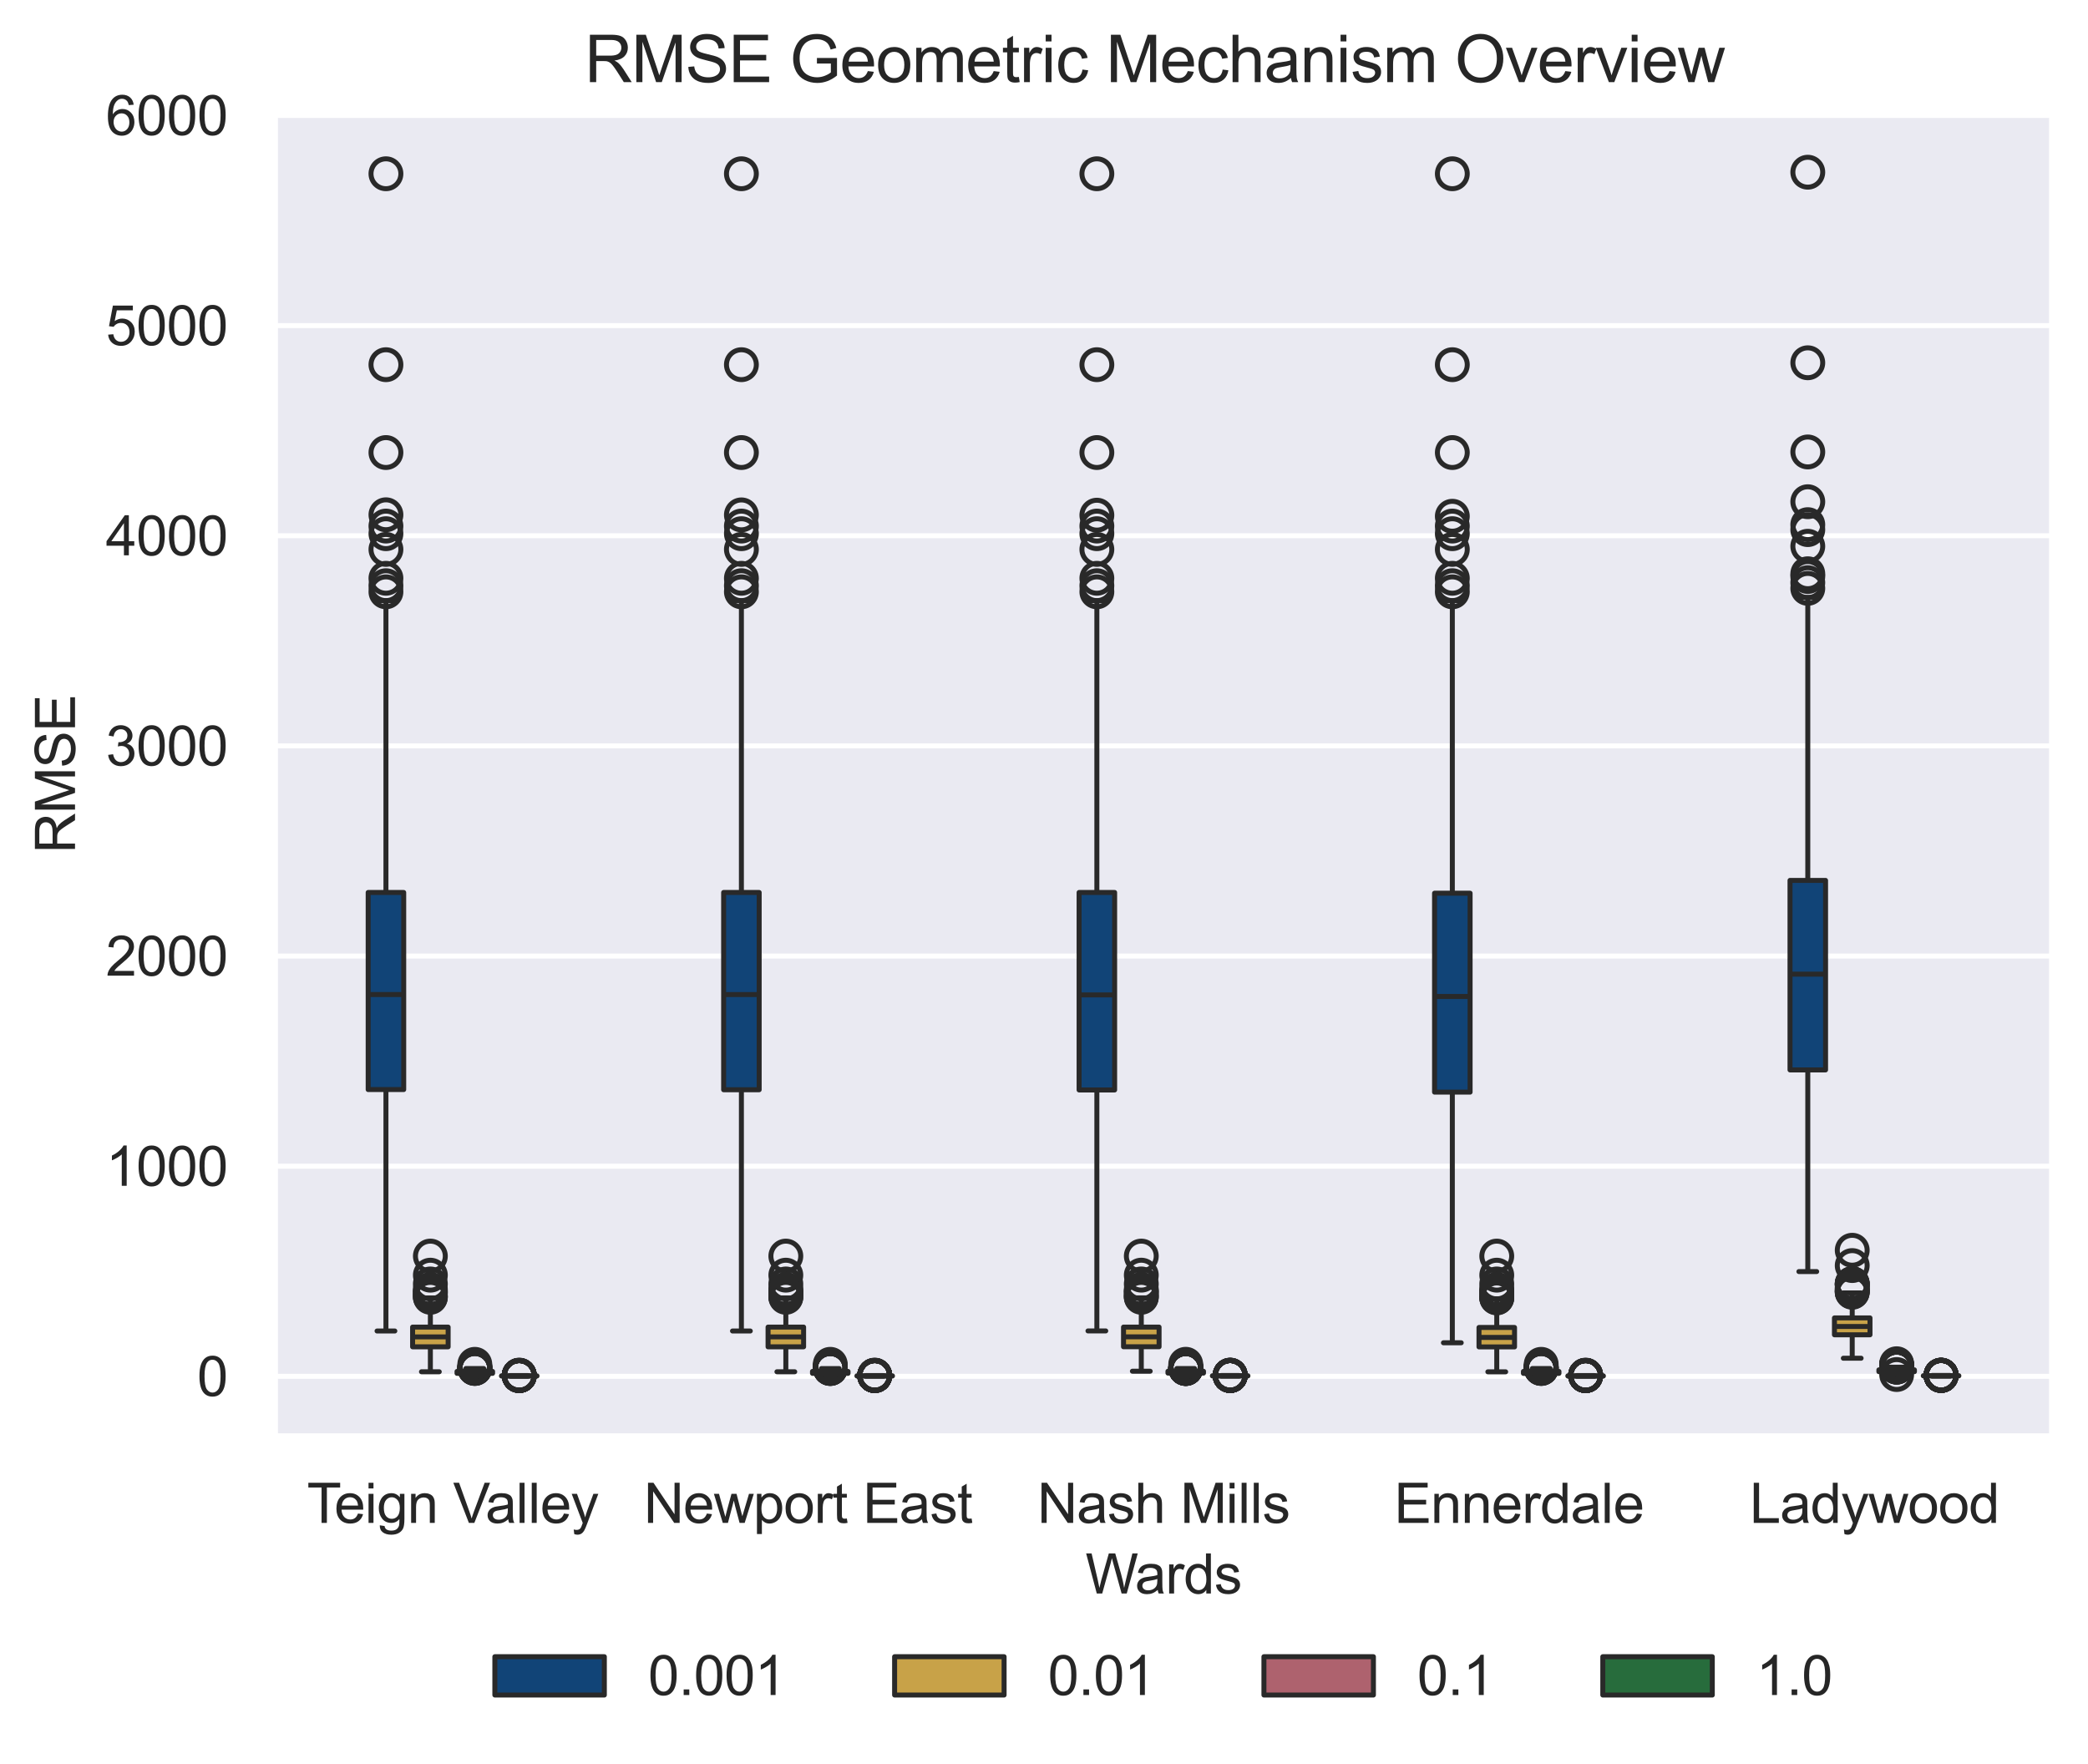 <?xml version="1.0" encoding="utf-8" standalone="no"?>
<!DOCTYPE svg PUBLIC "-//W3C//DTD SVG 1.1//EN"
  "http://www.w3.org/Graphics/SVG/1.1/DTD/svg11.dtd">
<svg xmlns:xlink="http://www.w3.org/1999/xlink" width="419.548pt" height="354.362pt" viewBox="0 0 419.548 354.362" xmlns="http://www.w3.org/2000/svg" version="1.1">
 <defs>
  <style type="text/css">*{stroke-linejoin: round; stroke-linecap: butt}</style>
 </defs>
 <g id="figure_1">
  <g id="patch_1">
   <path d="M 0 354.362 
L 419.548 354.362 
L 419.548 0 
L 0 0 
z
" style="fill: #ffffff"/>
  </g>
  <g id="axes_1">
   <g id="patch_2">
    <path d="M 55.228 288.617 
L 412.348 288.617 
L 412.348 22.505 
L 55.228 22.505 
z
" style="fill: #eaeaf2"/>
   </g>
   <g id="matplotlib.axis_1">
    <g id="xtick_1">
     <g id="text_1">
      <!-- Teign Valley -->
      <g style="fill: #262626" transform="translate(61.693 305.991) scale(0.11 -0.11)">
       <defs>
        <path id="ArialMT-54" d="M 1659 0 
L 1659 4041 
L 150 4041 
L 150 4581 
L 3781 4581 
L 3781 4041 
L 2266 4041 
L 2266 0 
L 1659 0 
z
" transform="scale(0.016)"/>
        <path id="ArialMT-65" d="M 2694 1069 
L 3275 997 
Q 3138 488 2766 206 
Q 2394 -75 1816 -75 
Q 1088 -75 661 373 
Q 234 822 234 1631 
Q 234 2469 665 2931 
Q 1097 3394 1784 3394 
Q 2450 3394 2872 2941 
Q 3294 2488 3294 1666 
Q 3294 1616 3291 1516 
L 816 1516 
Q 847 969 1125 678 
Q 1403 388 1819 388 
Q 2128 388 2347 550 
Q 2566 713 2694 1069 
z
M 847 1978 
L 2700 1978 
Q 2663 2397 2488 2606 
Q 2219 2931 1791 2931 
Q 1403 2931 1139 2672 
Q 875 2413 847 1978 
z
" transform="scale(0.016)"/>
        <path id="ArialMT-69" d="M 425 3934 
L 425 4581 
L 988 4581 
L 988 3934 
L 425 3934 
z
M 425 0 
L 425 3319 
L 988 3319 
L 988 0 
L 425 0 
z
" transform="scale(0.016)"/>
        <path id="ArialMT-67" d="M 319 -275 
L 866 -356 
Q 900 -609 1056 -725 
Q 1266 -881 1628 -881 
Q 2019 -881 2231 -725 
Q 2444 -569 2519 -288 
Q 2563 -116 2559 434 
Q 2191 0 1641 0 
Q 956 0 581 494 
Q 206 988 206 1678 
Q 206 2153 378 2554 
Q 550 2956 876 3175 
Q 1203 3394 1644 3394 
Q 2231 3394 2613 2919 
L 2613 3319 
L 3131 3319 
L 3131 450 
Q 3131 -325 2973 -648 
Q 2816 -972 2473 -1159 
Q 2131 -1347 1631 -1347 
Q 1038 -1347 672 -1080 
Q 306 -813 319 -275 
z
M 784 1719 
Q 784 1066 1043 766 
Q 1303 466 1694 466 
Q 2081 466 2343 764 
Q 2606 1063 2606 1700 
Q 2606 2309 2336 2618 
Q 2066 2928 1684 2928 
Q 1309 2928 1046 2623 
Q 784 2319 784 1719 
z
" transform="scale(0.016)"/>
        <path id="ArialMT-6e" d="M 422 0 
L 422 3319 
L 928 3319 
L 928 2847 
Q 1294 3394 1984 3394 
Q 2284 3394 2536 3286 
Q 2788 3178 2913 3003 
Q 3038 2828 3088 2588 
Q 3119 2431 3119 2041 
L 3119 0 
L 2556 0 
L 2556 2019 
Q 2556 2363 2490 2533 
Q 2425 2703 2258 2804 
Q 2091 2906 1866 2906 
Q 1506 2906 1245 2678 
Q 984 2450 984 1813 
L 984 0 
L 422 0 
z
" transform="scale(0.016)"/>
        <path id="ArialMT-20" transform="scale(0.016)"/>
        <path id="ArialMT-56" d="M 1803 0 
L 28 4581 
L 684 4581 
L 1875 1253 
Q 2019 853 2116 503 
Q 2222 878 2363 1253 
L 3600 4581 
L 4219 4581 
L 2425 0 
L 1803 0 
z
" transform="scale(0.016)"/>
        <path id="ArialMT-61" d="M 2588 409 
Q 2275 144 1986 34 
Q 1697 -75 1366 -75 
Q 819 -75 525 192 
Q 231 459 231 875 
Q 231 1119 342 1320 
Q 453 1522 633 1644 
Q 813 1766 1038 1828 
Q 1203 1872 1538 1913 
Q 2219 1994 2541 2106 
Q 2544 2222 2544 2253 
Q 2544 2597 2384 2738 
Q 2169 2928 1744 2928 
Q 1347 2928 1158 2789 
Q 969 2650 878 2297 
L 328 2372 
Q 403 2725 575 2942 
Q 747 3159 1072 3276 
Q 1397 3394 1825 3394 
Q 2250 3394 2515 3294 
Q 2781 3194 2906 3042 
Q 3031 2891 3081 2659 
Q 3109 2516 3109 2141 
L 3109 1391 
Q 3109 606 3145 398 
Q 3181 191 3288 0 
L 2700 0 
Q 2613 175 2588 409 
z
M 2541 1666 
Q 2234 1541 1622 1453 
Q 1275 1403 1131 1340 
Q 988 1278 909 1158 
Q 831 1038 831 891 
Q 831 666 1001 516 
Q 1172 366 1500 366 
Q 1825 366 2078 508 
Q 2331 650 2450 897 
Q 2541 1088 2541 1459 
L 2541 1666 
z
" transform="scale(0.016)"/>
        <path id="ArialMT-6c" d="M 409 0 
L 409 4581 
L 972 4581 
L 972 0 
L 409 0 
z
" transform="scale(0.016)"/>
        <path id="ArialMT-79" d="M 397 -1278 
L 334 -750 
Q 519 -800 656 -800 
Q 844 -800 956 -737 
Q 1069 -675 1141 -563 
Q 1194 -478 1313 -144 
Q 1328 -97 1363 -6 
L 103 3319 
L 709 3319 
L 1400 1397 
Q 1534 1031 1641 628 
Q 1738 1016 1872 1384 
L 2581 3319 
L 3144 3319 
L 1881 -56 
Q 1678 -603 1566 -809 
Q 1416 -1088 1222 -1217 
Q 1028 -1347 759 -1347 
Q 597 -1347 397 -1278 
z
" transform="scale(0.016)"/>
       </defs>
       <use xlink:href="#ArialMT-54"/>
       <use xlink:href="#ArialMT-65" x="49.959"/>
       <use xlink:href="#ArialMT-69" x="105.574"/>
       <use xlink:href="#ArialMT-67" x="127.791"/>
       <use xlink:href="#ArialMT-6e" x="183.406"/>
       <use xlink:href="#ArialMT-20" x="239.021"/>
       <use xlink:href="#ArialMT-56" x="266.805"/>
       <use xlink:href="#ArialMT-61" x="326.129"/>
       <use xlink:href="#ArialMT-6c" x="381.744"/>
       <use xlink:href="#ArialMT-6c" x="403.961"/>
       <use xlink:href="#ArialMT-65" x="426.178"/>
       <use xlink:href="#ArialMT-79" x="481.793"/>
      </g>
     </g>
    </g>
    <g id="xtick_2">
     <g id="text_2">
      <!-- Newport East -->
      <g style="fill: #262626" transform="translate(129.352 305.991) scale(0.11 -0.11)">
       <defs>
        <path id="ArialMT-4e" d="M 488 0 
L 488 4581 
L 1109 4581 
L 3516 984 
L 3516 4581 
L 4097 4581 
L 4097 0 
L 3475 0 
L 1069 3600 
L 1069 0 
L 488 0 
z
" transform="scale(0.016)"/>
        <path id="ArialMT-77" d="M 1034 0 
L 19 3319 
L 600 3319 
L 1128 1403 
L 1325 691 
Q 1338 744 1497 1375 
L 2025 3319 
L 2603 3319 
L 3100 1394 
L 3266 759 
L 3456 1400 
L 4025 3319 
L 4572 3319 
L 3534 0 
L 2950 0 
L 2422 1988 
L 2294 2553 
L 1622 0 
L 1034 0 
z
" transform="scale(0.016)"/>
        <path id="ArialMT-70" d="M 422 -1272 
L 422 3319 
L 934 3319 
L 934 2888 
Q 1116 3141 1344 3267 
Q 1572 3394 1897 3394 
Q 2322 3394 2647 3175 
Q 2972 2956 3137 2557 
Q 3303 2159 3303 1684 
Q 3303 1175 3120 767 
Q 2938 359 2589 142 
Q 2241 -75 1856 -75 
Q 1575 -75 1351 44 
Q 1128 163 984 344 
L 984 -1272 
L 422 -1272 
z
M 931 1641 
Q 931 1000 1190 694 
Q 1450 388 1819 388 
Q 2194 388 2461 705 
Q 2728 1022 2728 1688 
Q 2728 2322 2467 2637 
Q 2206 2953 1844 2953 
Q 1484 2953 1207 2617 
Q 931 2281 931 1641 
z
" transform="scale(0.016)"/>
        <path id="ArialMT-6f" d="M 213 1659 
Q 213 2581 725 3025 
Q 1153 3394 1769 3394 
Q 2453 3394 2887 2945 
Q 3322 2497 3322 1706 
Q 3322 1066 3130 698 
Q 2938 331 2570 128 
Q 2203 -75 1769 -75 
Q 1072 -75 642 372 
Q 213 819 213 1659 
z
M 791 1659 
Q 791 1022 1069 705 
Q 1347 388 1769 388 
Q 2188 388 2466 706 
Q 2744 1025 2744 1678 
Q 2744 2294 2464 2611 
Q 2184 2928 1769 2928 
Q 1347 2928 1069 2612 
Q 791 2297 791 1659 
z
" transform="scale(0.016)"/>
        <path id="ArialMT-72" d="M 416 0 
L 416 3319 
L 922 3319 
L 922 2816 
Q 1116 3169 1280 3281 
Q 1444 3394 1641 3394 
Q 1925 3394 2219 3213 
L 2025 2691 
Q 1819 2813 1613 2813 
Q 1428 2813 1281 2702 
Q 1134 2591 1072 2394 
Q 978 2094 978 1738 
L 978 0 
L 416 0 
z
" transform="scale(0.016)"/>
        <path id="ArialMT-74" d="M 1650 503 
L 1731 6 
Q 1494 -44 1306 -44 
Q 1000 -44 831 53 
Q 663 150 594 308 
Q 525 466 525 972 
L 525 2881 
L 113 2881 
L 113 3319 
L 525 3319 
L 525 4141 
L 1084 4478 
L 1084 3319 
L 1650 3319 
L 1650 2881 
L 1084 2881 
L 1084 941 
Q 1084 700 1114 631 
Q 1144 563 1211 522 
Q 1278 481 1403 481 
Q 1497 481 1650 503 
z
" transform="scale(0.016)"/>
        <path id="ArialMT-45" d="M 506 0 
L 506 4581 
L 3819 4581 
L 3819 4041 
L 1113 4041 
L 1113 2638 
L 3647 2638 
L 3647 2100 
L 1113 2100 
L 1113 541 
L 3925 541 
L 3925 0 
L 506 0 
z
" transform="scale(0.016)"/>
        <path id="ArialMT-73" d="M 197 991 
L 753 1078 
Q 800 744 1014 566 
Q 1228 388 1613 388 
Q 2000 388 2187 545 
Q 2375 703 2375 916 
Q 2375 1106 2209 1216 
Q 2094 1291 1634 1406 
Q 1016 1563 777 1677 
Q 538 1791 414 1992 
Q 291 2194 291 2438 
Q 291 2659 392 2848 
Q 494 3038 669 3163 
Q 800 3259 1026 3326 
Q 1253 3394 1513 3394 
Q 1903 3394 2198 3281 
Q 2494 3169 2634 2976 
Q 2775 2784 2828 2463 
L 2278 2388 
Q 2241 2644 2061 2787 
Q 1881 2931 1553 2931 
Q 1166 2931 1000 2803 
Q 834 2675 834 2503 
Q 834 2394 903 2306 
Q 972 2216 1119 2156 
Q 1203 2125 1616 2013 
Q 2213 1853 2448 1751 
Q 2684 1650 2818 1456 
Q 2953 1263 2953 975 
Q 2953 694 2789 445 
Q 2625 197 2315 61 
Q 2006 -75 1616 -75 
Q 969 -75 630 194 
Q 291 463 197 991 
z
" transform="scale(0.016)"/>
       </defs>
       <use xlink:href="#ArialMT-4e"/>
       <use xlink:href="#ArialMT-65" x="72.217"/>
       <use xlink:href="#ArialMT-77" x="127.832"/>
       <use xlink:href="#ArialMT-70" x="200.049"/>
       <use xlink:href="#ArialMT-6f" x="255.664"/>
       <use xlink:href="#ArialMT-72" x="311.279"/>
       <use xlink:href="#ArialMT-74" x="344.58"/>
       <use xlink:href="#ArialMT-20" x="372.363"/>
       <use xlink:href="#ArialMT-45" x="400.146"/>
       <use xlink:href="#ArialMT-61" x="466.846"/>
       <use xlink:href="#ArialMT-73" x="522.461"/>
       <use xlink:href="#ArialMT-74" x="572.461"/>
      </g>
     </g>
    </g>
    <g id="xtick_3">
     <g id="text_3">
      <!-- Nash Mills -->
      <g style="fill: #262626" transform="translate(208.424 305.991) scale(0.11 -0.11)">
       <defs>
        <path id="ArialMT-68" d="M 422 0 
L 422 4581 
L 984 4581 
L 984 2938 
Q 1378 3394 1978 3394 
Q 2347 3394 2619 3248 
Q 2891 3103 3008 2847 
Q 3125 2591 3125 2103 
L 3125 0 
L 2563 0 
L 2563 2103 
Q 2563 2525 2380 2717 
Q 2197 2909 1863 2909 
Q 1613 2909 1392 2779 
Q 1172 2650 1078 2428 
Q 984 2206 984 1816 
L 984 0 
L 422 0 
z
" transform="scale(0.016)"/>
        <path id="ArialMT-4d" d="M 475 0 
L 475 4581 
L 1388 4581 
L 2472 1338 
Q 2622 884 2691 659 
Q 2769 909 2934 1394 
L 4031 4581 
L 4847 4581 
L 4847 0 
L 4263 0 
L 4263 3834 
L 2931 0 
L 2384 0 
L 1059 3900 
L 1059 0 
L 475 0 
z
" transform="scale(0.016)"/>
       </defs>
       <use xlink:href="#ArialMT-4e"/>
       <use xlink:href="#ArialMT-61" x="72.217"/>
       <use xlink:href="#ArialMT-73" x="127.832"/>
       <use xlink:href="#ArialMT-68" x="177.832"/>
       <use xlink:href="#ArialMT-20" x="233.447"/>
       <use xlink:href="#ArialMT-4d" x="261.23"/>
       <use xlink:href="#ArialMT-69" x="344.531"/>
       <use xlink:href="#ArialMT-6c" x="366.748"/>
       <use xlink:href="#ArialMT-6c" x="388.965"/>
       <use xlink:href="#ArialMT-73" x="411.182"/>
      </g>
     </g>
    </g>
    <g id="xtick_4">
     <g id="text_4">
      <!-- Ennerdale -->
      <g style="fill: #262626" transform="translate(280.139 305.991) scale(0.11 -0.11)">
       <defs>
        <path id="ArialMT-64" d="M 2575 0 
L 2575 419 
Q 2259 -75 1647 -75 
Q 1250 -75 917 144 
Q 584 363 401 755 
Q 219 1147 219 1656 
Q 219 2153 384 2558 
Q 550 2963 881 3178 
Q 1213 3394 1622 3394 
Q 1922 3394 2156 3267 
Q 2391 3141 2538 2938 
L 2538 4581 
L 3097 4581 
L 3097 0 
L 2575 0 
z
M 797 1656 
Q 797 1019 1065 703 
Q 1334 388 1700 388 
Q 2069 388 2326 689 
Q 2584 991 2584 1609 
Q 2584 2291 2321 2609 
Q 2059 2928 1675 2928 
Q 1300 2928 1048 2622 
Q 797 2316 797 1656 
z
" transform="scale(0.016)"/>
       </defs>
       <use xlink:href="#ArialMT-45"/>
       <use xlink:href="#ArialMT-6e" x="66.699"/>
       <use xlink:href="#ArialMT-6e" x="122.314"/>
       <use xlink:href="#ArialMT-65" x="177.93"/>
       <use xlink:href="#ArialMT-72" x="233.545"/>
       <use xlink:href="#ArialMT-64" x="266.846"/>
       <use xlink:href="#ArialMT-61" x="322.461"/>
       <use xlink:href="#ArialMT-6c" x="378.076"/>
       <use xlink:href="#ArialMT-65" x="400.293"/>
      </g>
     </g>
    </g>
    <g id="xtick_5">
     <g id="text_5">
      <!-- Ladywood -->
      <g style="fill: #262626" transform="translate(351.563 305.991) scale(0.11 -0.11)">
       <defs>
        <path id="ArialMT-4c" d="M 469 0 
L 469 4581 
L 1075 4581 
L 1075 541 
L 3331 541 
L 3331 0 
L 469 0 
z
" transform="scale(0.016)"/>
       </defs>
       <use xlink:href="#ArialMT-4c"/>
       <use xlink:href="#ArialMT-61" x="55.615"/>
       <use xlink:href="#ArialMT-64" x="111.23"/>
       <use xlink:href="#ArialMT-79" x="166.846"/>
       <use xlink:href="#ArialMT-77" x="216.846"/>
       <use xlink:href="#ArialMT-6f" x="289.062"/>
       <use xlink:href="#ArialMT-6f" x="344.678"/>
       <use xlink:href="#ArialMT-64" x="400.293"/>
      </g>
     </g>
    </g>
    <g id="text_6">
     <!-- Wards -->
     <g style="fill: #262626" transform="translate(218.104 320.18) scale(0.11 -0.11)">
      <defs>
       <path id="ArialMT-57" d="M 1294 0 
L 78 4581 
L 700 4581 
L 1397 1578 
Q 1509 1106 1591 641 
Q 1766 1375 1797 1488 
L 2669 4581 
L 3400 4581 
L 4056 2263 
Q 4303 1400 4413 641 
Q 4500 1075 4641 1638 
L 5359 4581 
L 5969 4581 
L 4713 0 
L 4128 0 
L 3163 3491 
Q 3041 3928 3019 4028 
Q 2947 3713 2884 3491 
L 1913 0 
L 1294 0 
z
" transform="scale(0.016)"/>
      </defs>
      <use xlink:href="#ArialMT-57"/>
      <use xlink:href="#ArialMT-61" x="90.635"/>
      <use xlink:href="#ArialMT-72" x="146.25"/>
      <use xlink:href="#ArialMT-64" x="179.551"/>
      <use xlink:href="#ArialMT-73" x="235.166"/>
     </g>
    </g>
   </g>
   <g id="matplotlib.axis_2">
    <g id="ytick_1">
     <g id="line2d_1">
      <path d="M 55.228 276.546 
L 412.348 276.546 
" clip-path="url(#p71a848aef6)" style="fill: none; stroke: #ffffff; stroke-linecap: round"/>
     </g>
     <g id="text_7">
      <!-- 0 -->
      <g style="fill: #262626" transform="translate(39.611 280.482) scale(0.11 -0.11)">
       <defs>
        <path id="ArialMT-30" d="M 266 2259 
Q 266 3072 433 3567 
Q 600 4063 929 4331 
Q 1259 4600 1759 4600 
Q 2128 4600 2406 4451 
Q 2684 4303 2865 4023 
Q 3047 3744 3150 3342 
Q 3253 2941 3253 2259 
Q 3253 1453 3087 958 
Q 2922 463 2592 192 
Q 2263 -78 1759 -78 
Q 1097 -78 719 397 
Q 266 969 266 2259 
z
M 844 2259 
Q 844 1131 1108 757 
Q 1372 384 1759 384 
Q 2147 384 2411 759 
Q 2675 1134 2675 2259 
Q 2675 3391 2411 3762 
Q 2147 4134 1753 4134 
Q 1366 4134 1134 3806 
Q 844 3388 844 2259 
z
" transform="scale(0.016)"/>
       </defs>
       <use xlink:href="#ArialMT-30"/>
      </g>
     </g>
    </g>
    <g id="ytick_2">
     <g id="line2d_2">
      <path d="M 55.228 234.32 
L 412.348 234.32 
" clip-path="url(#p71a848aef6)" style="fill: none; stroke: #ffffff; stroke-linecap: round"/>
     </g>
     <g id="text_8">
      <!-- 1000 -->
      <g style="fill: #262626" transform="translate(21.26 238.257) scale(0.11 -0.11)">
       <defs>
        <path id="ArialMT-31" d="M 2384 0 
L 1822 0 
L 1822 3584 
Q 1619 3391 1289 3197 
Q 959 3003 697 2906 
L 697 3450 
Q 1169 3672 1522 3987 
Q 1875 4303 2022 4600 
L 2384 4600 
L 2384 0 
z
" transform="scale(0.016)"/>
       </defs>
       <use xlink:href="#ArialMT-31"/>
       <use xlink:href="#ArialMT-30" x="55.615"/>
       <use xlink:href="#ArialMT-30" x="111.23"/>
       <use xlink:href="#ArialMT-30" x="166.846"/>
      </g>
     </g>
    </g>
    <g id="ytick_3">
     <g id="line2d_3">
      <path d="M 55.228 192.095 
L 412.348 192.095 
" clip-path="url(#p71a848aef6)" style="fill: none; stroke: #ffffff; stroke-linecap: round"/>
     </g>
     <g id="text_9">
      <!-- 2000 -->
      <g style="fill: #262626" transform="translate(21.26 196.032) scale(0.11 -0.11)">
       <defs>
        <path id="ArialMT-32" d="M 3222 541 
L 3222 0 
L 194 0 
Q 188 203 259 391 
Q 375 700 629 1000 
Q 884 1300 1366 1694 
Q 2113 2306 2375 2664 
Q 2638 3022 2638 3341 
Q 2638 3675 2398 3904 
Q 2159 4134 1775 4134 
Q 1369 4134 1125 3890 
Q 881 3647 878 3216 
L 300 3275 
Q 359 3922 746 4261 
Q 1134 4600 1788 4600 
Q 2447 4600 2831 4234 
Q 3216 3869 3216 3328 
Q 3216 3053 3103 2787 
Q 2991 2522 2730 2228 
Q 2469 1934 1863 1422 
Q 1356 997 1212 845 
Q 1069 694 975 541 
L 3222 541 
z
" transform="scale(0.016)"/>
       </defs>
       <use xlink:href="#ArialMT-32"/>
       <use xlink:href="#ArialMT-30" x="55.615"/>
       <use xlink:href="#ArialMT-30" x="111.23"/>
       <use xlink:href="#ArialMT-30" x="166.846"/>
      </g>
     </g>
    </g>
    <g id="ytick_4">
     <g id="line2d_4">
      <path d="M 55.228 149.87 
L 412.348 149.87 
" clip-path="url(#p71a848aef6)" style="fill: none; stroke: #ffffff; stroke-linecap: round"/>
     </g>
     <g id="text_10">
      <!-- 3000 -->
      <g style="fill: #262626" transform="translate(21.26 153.806) scale(0.11 -0.11)">
       <defs>
        <path id="ArialMT-33" d="M 269 1209 
L 831 1284 
Q 928 806 1161 595 
Q 1394 384 1728 384 
Q 2125 384 2398 659 
Q 2672 934 2672 1341 
Q 2672 1728 2419 1979 
Q 2166 2231 1775 2231 
Q 1616 2231 1378 2169 
L 1441 2663 
Q 1497 2656 1531 2656 
Q 1891 2656 2178 2843 
Q 2466 3031 2466 3422 
Q 2466 3731 2256 3934 
Q 2047 4138 1716 4138 
Q 1388 4138 1169 3931 
Q 950 3725 888 3313 
L 325 3413 
Q 428 3978 793 4289 
Q 1159 4600 1703 4600 
Q 2078 4600 2393 4439 
Q 2709 4278 2876 4000 
Q 3044 3722 3044 3409 
Q 3044 3113 2884 2869 
Q 2725 2625 2413 2481 
Q 2819 2388 3044 2092 
Q 3269 1797 3269 1353 
Q 3269 753 2831 336 
Q 2394 -81 1725 -81 
Q 1122 -81 723 278 
Q 325 638 269 1209 
z
" transform="scale(0.016)"/>
       </defs>
       <use xlink:href="#ArialMT-33"/>
       <use xlink:href="#ArialMT-30" x="55.615"/>
       <use xlink:href="#ArialMT-30" x="111.23"/>
       <use xlink:href="#ArialMT-30" x="166.846"/>
      </g>
     </g>
    </g>
    <g id="ytick_5">
     <g id="line2d_5">
      <path d="M 55.228 107.644 
L 412.348 107.644 
" clip-path="url(#p71a848aef6)" style="fill: none; stroke: #ffffff; stroke-linecap: round"/>
     </g>
     <g id="text_11">
      <!-- 4000 -->
      <g style="fill: #262626" transform="translate(21.26 111.581) scale(0.11 -0.11)">
       <defs>
        <path id="ArialMT-34" d="M 2069 0 
L 2069 1097 
L 81 1097 
L 81 1613 
L 2172 4581 
L 2631 4581 
L 2631 1613 
L 3250 1613 
L 3250 1097 
L 2631 1097 
L 2631 0 
L 2069 0 
z
M 2069 1613 
L 2069 3678 
L 634 1613 
L 2069 1613 
z
" transform="scale(0.016)"/>
       </defs>
       <use xlink:href="#ArialMT-34"/>
       <use xlink:href="#ArialMT-30" x="55.615"/>
       <use xlink:href="#ArialMT-30" x="111.23"/>
       <use xlink:href="#ArialMT-30" x="166.846"/>
      </g>
     </g>
    </g>
    <g id="ytick_6">
     <g id="line2d_6">
      <path d="M 55.228 65.419 
L 412.348 65.419 
" clip-path="url(#p71a848aef6)" style="fill: none; stroke: #ffffff; stroke-linecap: round"/>
     </g>
     <g id="text_12">
      <!-- 5000 -->
      <g style="fill: #262626" transform="translate(21.26 69.356) scale(0.11 -0.11)">
       <defs>
        <path id="ArialMT-35" d="M 266 1200 
L 856 1250 
Q 922 819 1161 601 
Q 1400 384 1738 384 
Q 2144 384 2425 690 
Q 2706 997 2706 1503 
Q 2706 1984 2436 2262 
Q 2166 2541 1728 2541 
Q 1456 2541 1237 2417 
Q 1019 2294 894 2097 
L 366 2166 
L 809 4519 
L 3088 4519 
L 3088 3981 
L 1259 3981 
L 1013 2750 
Q 1425 3038 1878 3038 
Q 2478 3038 2890 2622 
Q 3303 2206 3303 1553 
Q 3303 931 2941 478 
Q 2500 -78 1738 -78 
Q 1113 -78 717 272 
Q 322 622 266 1200 
z
" transform="scale(0.016)"/>
       </defs>
       <use xlink:href="#ArialMT-35"/>
       <use xlink:href="#ArialMT-30" x="55.615"/>
       <use xlink:href="#ArialMT-30" x="111.23"/>
       <use xlink:href="#ArialMT-30" x="166.846"/>
      </g>
     </g>
    </g>
    <g id="ytick_7">
     <g id="line2d_7">
      <path d="M 55.228 23.194 
L 412.348 23.194 
" clip-path="url(#p71a848aef6)" style="fill: none; stroke: #ffffff; stroke-linecap: round"/>
     </g>
     <g id="text_13">
      <!-- 6000 -->
      <g style="fill: #262626" transform="translate(21.26 27.13) scale(0.11 -0.11)">
       <defs>
        <path id="ArialMT-36" d="M 3184 3459 
L 2625 3416 
Q 2550 3747 2413 3897 
Q 2184 4138 1850 4138 
Q 1581 4138 1378 3988 
Q 1113 3794 959 3422 
Q 806 3050 800 2363 
Q 1003 2672 1297 2822 
Q 1591 2972 1913 2972 
Q 2475 2972 2870 2558 
Q 3266 2144 3266 1488 
Q 3266 1056 3080 686 
Q 2894 316 2569 119 
Q 2244 -78 1831 -78 
Q 1128 -78 684 439 
Q 241 956 241 2144 
Q 241 3472 731 4075 
Q 1159 4600 1884 4600 
Q 2425 4600 2770 4297 
Q 3116 3994 3184 3459 
z
M 888 1484 
Q 888 1194 1011 928 
Q 1134 663 1356 523 
Q 1578 384 1822 384 
Q 2178 384 2434 671 
Q 2691 959 2691 1453 
Q 2691 1928 2437 2201 
Q 2184 2475 1800 2475 
Q 1419 2475 1153 2201 
Q 888 1928 888 1484 
z
" transform="scale(0.016)"/>
       </defs>
       <use xlink:href="#ArialMT-36"/>
       <use xlink:href="#ArialMT-30" x="55.615"/>
       <use xlink:href="#ArialMT-30" x="111.23"/>
       <use xlink:href="#ArialMT-30" x="166.846"/>
      </g>
     </g>
    </g>
    <g id="text_14">
     <!-- RMSE -->
     <g style="fill: #262626" transform="translate(15.074 171.452) rotate(-90) scale(0.11 -0.11)">
      <defs>
       <path id="ArialMT-52" d="M 503 0 
L 503 4581 
L 2534 4581 
Q 3147 4581 3465 4457 
Q 3784 4334 3975 4021 
Q 4166 3709 4166 3331 
Q 4166 2844 3850 2509 
Q 3534 2175 2875 2084 
Q 3116 1969 3241 1856 
Q 3506 1613 3744 1247 
L 4541 0 
L 3778 0 
L 3172 953 
Q 2906 1366 2734 1584 
Q 2563 1803 2427 1890 
Q 2291 1978 2150 2013 
Q 2047 2034 1813 2034 
L 1109 2034 
L 1109 0 
L 503 0 
z
M 1109 2559 
L 2413 2559 
Q 2828 2559 3062 2645 
Q 3297 2731 3419 2920 
Q 3541 3109 3541 3331 
Q 3541 3656 3305 3865 
Q 3069 4075 2559 4075 
L 1109 4075 
L 1109 2559 
z
" transform="scale(0.016)"/>
       <path id="ArialMT-53" d="M 288 1472 
L 859 1522 
Q 900 1178 1048 958 
Q 1197 738 1509 602 
Q 1822 466 2213 466 
Q 2559 466 2825 569 
Q 3091 672 3220 851 
Q 3350 1031 3350 1244 
Q 3350 1459 3225 1620 
Q 3100 1781 2813 1891 
Q 2628 1963 1997 2114 
Q 1366 2266 1113 2400 
Q 784 2572 623 2826 
Q 463 3081 463 3397 
Q 463 3744 659 4045 
Q 856 4347 1234 4503 
Q 1613 4659 2075 4659 
Q 2584 4659 2973 4495 
Q 3363 4331 3572 4012 
Q 3781 3694 3797 3291 
L 3216 3247 
Q 3169 3681 2898 3903 
Q 2628 4125 2100 4125 
Q 1550 4125 1298 3923 
Q 1047 3722 1047 3438 
Q 1047 3191 1225 3031 
Q 1400 2872 2139 2705 
Q 2878 2538 3153 2413 
Q 3553 2228 3743 1945 
Q 3934 1663 3934 1294 
Q 3934 928 3725 604 
Q 3516 281 3123 101 
Q 2731 -78 2241 -78 
Q 1619 -78 1198 103 
Q 778 284 539 648 
Q 300 1013 288 1472 
z
" transform="scale(0.016)"/>
      </defs>
      <use xlink:href="#ArialMT-52"/>
      <use xlink:href="#ArialMT-4d" x="72.217"/>
      <use xlink:href="#ArialMT-53" x="155.518"/>
      <use xlink:href="#ArialMT-45" x="222.217"/>
     </g>
    </g>
   </g>
   <g id="patch_3">
    <path d="M 90.94 276.546 
L 90.94 276.546 
L 90.94 276.546 
L 90.94 276.546 
z
" clip-path="url(#p71a848aef6)" style="fill: #114477; stroke: #292929; stroke-linejoin: miter"/>
   </g>
   <g id="patch_4">
    <path d="M 90.94 276.546 
L 90.94 276.546 
L 90.94 276.546 
L 90.94 276.546 
z
" clip-path="url(#p71a848aef6)" style="fill: #c8a248; stroke: #292929; stroke-linejoin: miter"/>
   </g>
   <g id="patch_5">
    <path d="M 90.94 276.546 
L 90.94 276.546 
L 90.94 276.546 
L 90.94 276.546 
z
" clip-path="url(#p71a848aef6)" style="fill: #ae626e; stroke: #292929; stroke-linejoin: miter"/>
   </g>
   <g id="patch_6">
    <path d="M 90.94 276.546 
L 90.94 276.546 
L 90.94 276.546 
L 90.94 276.546 
z
" clip-path="url(#p71a848aef6)" style="fill: #276c3c; stroke: #292929; stroke-linejoin: miter"/>
   </g>
   <g id="patch_7">
    <path d="M 73.977 218.923 
L 81.119 218.923 
L 81.119 179.321 
L 73.977 179.321 
L 73.977 218.923 
z
" clip-path="url(#p71a848aef6)" style="fill: #114477; stroke: #292929; stroke-linejoin: miter"/>
   </g>
   <g id="line2d_8">
    <path d="M 77.548 218.923 
L 77.548 267.433 
" clip-path="url(#p71a848aef6)" style="fill: none; stroke: #292929"/>
   </g>
   <g id="line2d_9">
    <path d="M 77.548 179.321 
L 77.548 120.71 
" clip-path="url(#p71a848aef6)" style="fill: none; stroke: #292929"/>
   </g>
   <g id="line2d_10">
    <path d="M 75.762 267.433 
L 79.334 267.433 
" clip-path="url(#p71a848aef6)" style="fill: none; stroke: #292929; stroke-linecap: round"/>
   </g>
   <g id="line2d_11">
    <path d="M 75.762 120.71 
L 79.334 120.71 
" clip-path="url(#p71a848aef6)" style="fill: none; stroke: #292929; stroke-linecap: round"/>
   </g>
   <g id="line2d_12">
    <defs>
     <path id="m3423897eeb" d="M 0 3 
C 0.796 3 1.559 2.684 2.121 2.121 
C 2.684 1.559 3 0.796 3 0 
C 3 -0.796 2.684 -1.559 2.121 -2.121 
C 1.559 -2.684 0.796 -3 0 -3 
C -0.796 -3 -1.559 -2.684 -2.121 -2.121 
C -2.684 -1.559 -3 -0.796 -3 0 
C -3 0.796 -2.684 1.559 -2.121 2.121 
C -1.559 2.684 -0.796 3 0 3 
z
" style="stroke: #292929"/>
    </defs>
    <g clip-path="url(#p71a848aef6)">
     <use xlink:href="#m3423897eeb" x="77.548" y="34.914" style="fill-opacity: 0; stroke: #292929"/>
     <use xlink:href="#m3423897eeb" x="77.548" y="73.276" style="fill-opacity: 0; stroke: #292929"/>
     <use xlink:href="#m3423897eeb" x="77.548" y="116.193" style="fill-opacity: 0; stroke: #292929"/>
     <use xlink:href="#m3423897eeb" x="77.548" y="117.68" style="fill-opacity: 0; stroke: #292929"/>
     <use xlink:href="#m3423897eeb" x="77.548" y="90.928" style="fill-opacity: 0; stroke: #292929"/>
     <use xlink:href="#m3423897eeb" x="77.548" y="103.432" style="fill-opacity: 0; stroke: #292929"/>
     <use xlink:href="#m3423897eeb" x="77.548" y="107.234" style="fill-opacity: 0; stroke: #292929"/>
     <use xlink:href="#m3423897eeb" x="77.548" y="105.701" style="fill-opacity: 0; stroke: #292929"/>
     <use xlink:href="#m3423897eeb" x="77.548" y="110.391" style="fill-opacity: 0; stroke: #292929"/>
     <use xlink:href="#m3423897eeb" x="77.548" y="118.91" style="fill-opacity: 0; stroke: #292929"/>
    </g>
   </g>
   <g id="patch_8">
    <path d="M 145.401 218.958 
L 152.543 218.958 
L 152.543 179.321 
L 145.401 179.321 
L 145.401 218.958 
z
" clip-path="url(#p71a848aef6)" style="fill: #114477; stroke: #292929; stroke-linejoin: miter"/>
   </g>
   <g id="line2d_13">
    <path d="M 148.972 218.958 
L 148.972 267.433 
" clip-path="url(#p71a848aef6)" style="fill: none; stroke: #292929"/>
   </g>
   <g id="line2d_14">
    <path d="M 148.972 179.321 
L 148.972 120.71 
" clip-path="url(#p71a848aef6)" style="fill: none; stroke: #292929"/>
   </g>
   <g id="line2d_15">
    <path d="M 147.186 267.433 
L 150.758 267.433 
" clip-path="url(#p71a848aef6)" style="fill: none; stroke: #292929; stroke-linecap: round"/>
   </g>
   <g id="line2d_16">
    <path d="M 147.186 120.71 
L 150.758 120.71 
" clip-path="url(#p71a848aef6)" style="fill: none; stroke: #292929; stroke-linecap: round"/>
   </g>
   <g id="line2d_17">
    <g clip-path="url(#p71a848aef6)">
     <use xlink:href="#m3423897eeb" x="148.972" y="34.914" style="fill-opacity: 0; stroke: #292929"/>
     <use xlink:href="#m3423897eeb" x="148.972" y="73.276" style="fill-opacity: 0; stroke: #292929"/>
     <use xlink:href="#m3423897eeb" x="148.972" y="116.193" style="fill-opacity: 0; stroke: #292929"/>
     <use xlink:href="#m3423897eeb" x="148.972" y="117.68" style="fill-opacity: 0; stroke: #292929"/>
     <use xlink:href="#m3423897eeb" x="148.972" y="90.928" style="fill-opacity: 0; stroke: #292929"/>
     <use xlink:href="#m3423897eeb" x="148.972" y="103.453" style="fill-opacity: 0; stroke: #292929"/>
     <use xlink:href="#m3423897eeb" x="148.972" y="107.234" style="fill-opacity: 0; stroke: #292929"/>
     <use xlink:href="#m3423897eeb" x="148.972" y="105.701" style="fill-opacity: 0; stroke: #292929"/>
     <use xlink:href="#m3423897eeb" x="148.972" y="110.391" style="fill-opacity: 0; stroke: #292929"/>
     <use xlink:href="#m3423897eeb" x="148.972" y="118.91" style="fill-opacity: 0; stroke: #292929"/>
    </g>
   </g>
   <g id="patch_9">
    <path d="M 216.825 219.002 
L 223.967 219.002 
L 223.967 179.32 
L 216.825 179.32 
L 216.825 219.002 
z
" clip-path="url(#p71a848aef6)" style="fill: #114477; stroke: #292929; stroke-linejoin: miter"/>
   </g>
   <g id="line2d_18">
    <path d="M 220.396 219.002 
L 220.396 267.418 
" clip-path="url(#p71a848aef6)" style="fill: none; stroke: #292929"/>
   </g>
   <g id="line2d_19">
    <path d="M 220.396 179.32 
L 220.396 120.71 
" clip-path="url(#p71a848aef6)" style="fill: none; stroke: #292929"/>
   </g>
   <g id="line2d_20">
    <path d="M 218.61 267.418 
L 222.182 267.418 
" clip-path="url(#p71a848aef6)" style="fill: none; stroke: #292929; stroke-linecap: round"/>
   </g>
   <g id="line2d_21">
    <path d="M 218.61 120.71 
L 222.182 120.71 
" clip-path="url(#p71a848aef6)" style="fill: none; stroke: #292929; stroke-linecap: round"/>
   </g>
   <g id="line2d_22">
    <g clip-path="url(#p71a848aef6)">
     <use xlink:href="#m3423897eeb" x="220.396" y="34.914" style="fill-opacity: 0; stroke: #292929"/>
     <use xlink:href="#m3423897eeb" x="220.396" y="73.275" style="fill-opacity: 0; stroke: #292929"/>
     <use xlink:href="#m3423897eeb" x="220.396" y="116.193" style="fill-opacity: 0; stroke: #292929"/>
     <use xlink:href="#m3423897eeb" x="220.396" y="117.68" style="fill-opacity: 0; stroke: #292929"/>
     <use xlink:href="#m3423897eeb" x="220.396" y="90.928" style="fill-opacity: 0; stroke: #292929"/>
     <use xlink:href="#m3423897eeb" x="220.396" y="103.513" style="fill-opacity: 0; stroke: #292929"/>
     <use xlink:href="#m3423897eeb" x="220.396" y="107.233" style="fill-opacity: 0; stroke: #292929"/>
     <use xlink:href="#m3423897eeb" x="220.396" y="105.701" style="fill-opacity: 0; stroke: #292929"/>
     <use xlink:href="#m3423897eeb" x="220.396" y="110.391" style="fill-opacity: 0; stroke: #292929"/>
     <use xlink:href="#m3423897eeb" x="220.396" y="118.91" style="fill-opacity: 0; stroke: #292929"/>
    </g>
   </g>
   <g id="patch_10">
    <path d="M 288.249 219.438 
L 295.391 219.438 
L 295.391 179.465 
L 288.249 179.465 
L 288.249 219.438 
z
" clip-path="url(#p71a848aef6)" style="fill: #114477; stroke: #292929; stroke-linejoin: miter"/>
   </g>
   <g id="line2d_23">
    <path d="M 291.82 219.438 
L 291.82 269.798 
" clip-path="url(#p71a848aef6)" style="fill: none; stroke: #292929"/>
   </g>
   <g id="line2d_24">
    <path d="M 291.82 179.465 
L 291.82 120.71 
" clip-path="url(#p71a848aef6)" style="fill: none; stroke: #292929"/>
   </g>
   <g id="line2d_25">
    <path d="M 290.034 269.798 
L 293.606 269.798 
" clip-path="url(#p71a848aef6)" style="fill: none; stroke: #292929; stroke-linecap: round"/>
   </g>
   <g id="line2d_26">
    <path d="M 290.034 120.71 
L 293.606 120.71 
" clip-path="url(#p71a848aef6)" style="fill: none; stroke: #292929; stroke-linecap: round"/>
   </g>
   <g id="line2d_27">
    <g clip-path="url(#p71a848aef6)">
     <use xlink:href="#m3423897eeb" x="291.82" y="34.914" style="fill-opacity: 0; stroke: #292929"/>
     <use xlink:href="#m3423897eeb" x="291.82" y="73.276" style="fill-opacity: 0; stroke: #292929"/>
     <use xlink:href="#m3423897eeb" x="291.82" y="116.193" style="fill-opacity: 0; stroke: #292929"/>
     <use xlink:href="#m3423897eeb" x="291.82" y="117.68" style="fill-opacity: 0; stroke: #292929"/>
     <use xlink:href="#m3423897eeb" x="291.82" y="90.928" style="fill-opacity: 0; stroke: #292929"/>
     <use xlink:href="#m3423897eeb" x="291.82" y="103.729" style="fill-opacity: 0; stroke: #292929"/>
     <use xlink:href="#m3423897eeb" x="291.82" y="107.234" style="fill-opacity: 0; stroke: #292929"/>
     <use xlink:href="#m3423897eeb" x="291.82" y="105.701" style="fill-opacity: 0; stroke: #292929"/>
     <use xlink:href="#m3423897eeb" x="291.82" y="110.391" style="fill-opacity: 0; stroke: #292929"/>
     <use xlink:href="#m3423897eeb" x="291.82" y="118.91" style="fill-opacity: 0; stroke: #292929"/>
    </g>
   </g>
   <g id="patch_11">
    <path d="M 359.673 214.976 
L 366.815 214.976 
L 366.815 176.895 
L 359.673 176.895 
L 359.673 214.976 
z
" clip-path="url(#p71a848aef6)" style="fill: #114477; stroke: #292929; stroke-linejoin: miter"/>
   </g>
   <g id="line2d_28">
    <path d="M 363.244 214.976 
L 363.244 255.491 
" clip-path="url(#p71a848aef6)" style="fill: none; stroke: #292929"/>
   </g>
   <g id="line2d_29">
    <path d="M 363.244 176.895 
L 363.244 120.04 
" clip-path="url(#p71a848aef6)" style="fill: none; stroke: #292929"/>
   </g>
   <g id="line2d_30">
    <path d="M 361.458 255.491 
L 365.03 255.491 
" clip-path="url(#p71a848aef6)" style="fill: none; stroke: #292929; stroke-linecap: round"/>
   </g>
   <g id="line2d_31">
    <path d="M 361.458 120.04 
L 365.03 120.04 
" clip-path="url(#p71a848aef6)" style="fill: none; stroke: #292929; stroke-linecap: round"/>
   </g>
   <g id="line2d_32">
    <g clip-path="url(#p71a848aef6)">
     <use xlink:href="#m3423897eeb" x="363.244" y="34.601" style="fill-opacity: 0; stroke: #292929"/>
     <use xlink:href="#m3423897eeb" x="363.244" y="72.89" style="fill-opacity: 0; stroke: #292929"/>
     <use xlink:href="#m3423897eeb" x="363.244" y="115.283" style="fill-opacity: 0; stroke: #292929"/>
     <use xlink:href="#m3423897eeb" x="363.244" y="115.839" style="fill-opacity: 0; stroke: #292929"/>
     <use xlink:href="#m3423897eeb" x="363.244" y="117.071" style="fill-opacity: 0; stroke: #292929"/>
     <use xlink:href="#m3423897eeb" x="363.244" y="90.81" style="fill-opacity: 0; stroke: #292929"/>
     <use xlink:href="#m3423897eeb" x="363.244" y="100.81" style="fill-opacity: 0; stroke: #292929"/>
     <use xlink:href="#m3423897eeb" x="363.244" y="106.412" style="fill-opacity: 0; stroke: #292929"/>
     <use xlink:href="#m3423897eeb" x="363.244" y="105.416" style="fill-opacity: 0; stroke: #292929"/>
     <use xlink:href="#m3423897eeb" x="363.244" y="109.757" style="fill-opacity: 0; stroke: #292929"/>
     <use xlink:href="#m3423897eeb" x="363.244" y="118.215" style="fill-opacity: 0; stroke: #292929"/>
    </g>
   </g>
   <g id="patch_12">
    <path d="M 82.905 270.614 
L 90.047 270.614 
L 90.047 266.649 
L 82.905 266.649 
L 82.905 270.614 
z
" clip-path="url(#p71a848aef6)" style="fill: #c8a248; stroke: #292929; stroke-linejoin: miter"/>
   </g>
   <g id="line2d_33">
    <path d="M 86.476 270.614 
L 86.476 275.624 
" clip-path="url(#p71a848aef6)" style="fill: none; stroke: #292929"/>
   </g>
   <g id="line2d_34">
    <path d="M 86.476 266.649 
L 86.476 260.783 
" clip-path="url(#p71a848aef6)" style="fill: none; stroke: #292929"/>
   </g>
   <g id="line2d_35">
    <path d="M 84.69 275.624 
L 88.262 275.624 
" clip-path="url(#p71a848aef6)" style="fill: none; stroke: #292929; stroke-linecap: round"/>
   </g>
   <g id="line2d_36">
    <path d="M 84.69 260.783 
L 88.262 260.783 
" clip-path="url(#p71a848aef6)" style="fill: none; stroke: #292929; stroke-linecap: round"/>
   </g>
   <g id="line2d_37">
    <g clip-path="url(#p71a848aef6)">
     <use xlink:href="#m3423897eeb" x="86.476" y="252.38" style="fill-opacity: 0; stroke: #292929"/>
     <use xlink:href="#m3423897eeb" x="86.476" y="256.216" style="fill-opacity: 0; stroke: #292929"/>
     <use xlink:href="#m3423897eeb" x="86.476" y="260.458" style="fill-opacity: 0; stroke: #292929"/>
     <use xlink:href="#m3423897eeb" x="86.476" y="260.512" style="fill-opacity: 0; stroke: #292929"/>
     <use xlink:href="#m3423897eeb" x="86.476" y="260.664" style="fill-opacity: 0; stroke: #292929"/>
     <use xlink:href="#m3423897eeb" x="86.476" y="257.98" style="fill-opacity: 0; stroke: #292929"/>
     <use xlink:href="#m3423897eeb" x="86.476" y="259.066" style="fill-opacity: 0; stroke: #292929"/>
     <use xlink:href="#m3423897eeb" x="86.476" y="259.612" style="fill-opacity: 0; stroke: #292929"/>
     <use xlink:href="#m3423897eeb" x="86.476" y="259.465" style="fill-opacity: 0; stroke: #292929"/>
     <use xlink:href="#m3423897eeb" x="86.476" y="259.928" style="fill-opacity: 0; stroke: #292929"/>
    </g>
   </g>
   <g id="patch_13">
    <path d="M 154.329 270.614 
L 161.471 270.614 
L 161.471 266.649 
L 154.329 266.649 
L 154.329 270.614 
z
" clip-path="url(#p71a848aef6)" style="fill: #c8a248; stroke: #292929; stroke-linejoin: miter"/>
   </g>
   <g id="line2d_38">
    <path d="M 157.9 270.614 
L 157.9 275.624 
" clip-path="url(#p71a848aef6)" style="fill: none; stroke: #292929"/>
   </g>
   <g id="line2d_39">
    <path d="M 157.9 266.649 
L 157.9 260.783 
" clip-path="url(#p71a848aef6)" style="fill: none; stroke: #292929"/>
   </g>
   <g id="line2d_40">
    <path d="M 156.114 275.624 
L 159.686 275.624 
" clip-path="url(#p71a848aef6)" style="fill: none; stroke: #292929; stroke-linecap: round"/>
   </g>
   <g id="line2d_41">
    <path d="M 156.114 260.783 
L 159.686 260.783 
" clip-path="url(#p71a848aef6)" style="fill: none; stroke: #292929; stroke-linecap: round"/>
   </g>
   <g id="line2d_42">
    <g clip-path="url(#p71a848aef6)">
     <use xlink:href="#m3423897eeb" x="157.9" y="252.38" style="fill-opacity: 0; stroke: #292929"/>
     <use xlink:href="#m3423897eeb" x="157.9" y="256.216" style="fill-opacity: 0; stroke: #292929"/>
     <use xlink:href="#m3423897eeb" x="157.9" y="260.458" style="fill-opacity: 0; stroke: #292929"/>
     <use xlink:href="#m3423897eeb" x="157.9" y="260.512" style="fill-opacity: 0; stroke: #292929"/>
     <use xlink:href="#m3423897eeb" x="157.9" y="260.664" style="fill-opacity: 0; stroke: #292929"/>
     <use xlink:href="#m3423897eeb" x="157.9" y="257.98" style="fill-opacity: 0; stroke: #292929"/>
     <use xlink:href="#m3423897eeb" x="157.9" y="259.066" style="fill-opacity: 0; stroke: #292929"/>
     <use xlink:href="#m3423897eeb" x="157.9" y="259.612" style="fill-opacity: 0; stroke: #292929"/>
     <use xlink:href="#m3423897eeb" x="157.9" y="259.465" style="fill-opacity: 0; stroke: #292929"/>
     <use xlink:href="#m3423897eeb" x="157.9" y="259.927" style="fill-opacity: 0; stroke: #292929"/>
    </g>
   </g>
   <g id="patch_14">
    <path d="M 225.753 270.6 
L 232.895 270.6 
L 232.895 266.648 
L 225.753 266.648 
L 225.753 270.6 
z
" clip-path="url(#p71a848aef6)" style="fill: #c8a248; stroke: #292929; stroke-linejoin: miter"/>
   </g>
   <g id="line2d_43">
    <path d="M 229.324 270.6 
L 229.324 275.513 
" clip-path="url(#p71a848aef6)" style="fill: none; stroke: #292929"/>
   </g>
   <g id="line2d_44">
    <path d="M 229.324 266.648 
L 229.324 260.782 
" clip-path="url(#p71a848aef6)" style="fill: none; stroke: #292929"/>
   </g>
   <g id="line2d_45">
    <path d="M 227.538 275.513 
L 231.11 275.513 
" clip-path="url(#p71a848aef6)" style="fill: none; stroke: #292929; stroke-linecap: round"/>
   </g>
   <g id="line2d_46">
    <path d="M 227.538 260.782 
L 231.11 260.782 
" clip-path="url(#p71a848aef6)" style="fill: none; stroke: #292929; stroke-linecap: round"/>
   </g>
   <g id="line2d_47">
    <g clip-path="url(#p71a848aef6)">
     <use xlink:href="#m3423897eeb" x="229.324" y="252.378" style="fill-opacity: 0; stroke: #292929"/>
     <use xlink:href="#m3423897eeb" x="229.324" y="256.211" style="fill-opacity: 0; stroke: #292929"/>
     <use xlink:href="#m3423897eeb" x="229.324" y="260.454" style="fill-opacity: 0; stroke: #292929"/>
     <use xlink:href="#m3423897eeb" x="229.324" y="260.509" style="fill-opacity: 0; stroke: #292929"/>
     <use xlink:href="#m3423897eeb" x="229.324" y="260.661" style="fill-opacity: 0; stroke: #292929"/>
     <use xlink:href="#m3423897eeb" x="229.324" y="257.978" style="fill-opacity: 0; stroke: #292929"/>
     <use xlink:href="#m3423897eeb" x="229.324" y="259.062" style="fill-opacity: 0; stroke: #292929"/>
     <use xlink:href="#m3423897eeb" x="229.324" y="259.608" style="fill-opacity: 0; stroke: #292929"/>
     <use xlink:href="#m3423897eeb" x="229.324" y="259.465" style="fill-opacity: 0; stroke: #292929"/>
     <use xlink:href="#m3423897eeb" x="229.324" y="259.927" style="fill-opacity: 0; stroke: #292929"/>
    </g>
   </g>
   <g id="patch_15">
    <path d="M 297.177 270.63 
L 304.319 270.63 
L 304.319 266.722 
L 297.177 266.722 
L 297.177 270.63 
z
" clip-path="url(#p71a848aef6)" style="fill: #c8a248; stroke: #292929; stroke-linejoin: miter"/>
   </g>
   <g id="line2d_48">
    <path d="M 300.748 270.63 
L 300.748 275.635 
" clip-path="url(#p71a848aef6)" style="fill: none; stroke: #292929"/>
   </g>
   <g id="line2d_49">
    <path d="M 300.748 266.722 
L 300.748 260.965 
" clip-path="url(#p71a848aef6)" style="fill: none; stroke: #292929"/>
   </g>
   <g id="line2d_50">
    <path d="M 298.962 275.635 
L 302.534 275.635 
" clip-path="url(#p71a848aef6)" style="fill: none; stroke: #292929; stroke-linecap: round"/>
   </g>
   <g id="line2d_51">
    <path d="M 298.962 260.965 
L 302.534 260.965 
" clip-path="url(#p71a848aef6)" style="fill: none; stroke: #292929; stroke-linecap: round"/>
   </g>
   <g id="line2d_52">
    <g clip-path="url(#p71a848aef6)">
     <use xlink:href="#m3423897eeb" x="300.748" y="252.38" style="fill-opacity: 0; stroke: #292929"/>
     <use xlink:href="#m3423897eeb" x="300.748" y="256.216" style="fill-opacity: 0; stroke: #292929"/>
     <use xlink:href="#m3423897eeb" x="300.748" y="260.727" style="fill-opacity: 0; stroke: #292929"/>
     <use xlink:href="#m3423897eeb" x="300.748" y="260.512" style="fill-opacity: 0; stroke: #292929"/>
     <use xlink:href="#m3423897eeb" x="300.748" y="260.664" style="fill-opacity: 0; stroke: #292929"/>
     <use xlink:href="#m3423897eeb" x="300.748" y="257.981" style="fill-opacity: 0; stroke: #292929"/>
     <use xlink:href="#m3423897eeb" x="300.748" y="259.066" style="fill-opacity: 0; stroke: #292929"/>
     <use xlink:href="#m3423897eeb" x="300.748" y="259.613" style="fill-opacity: 0; stroke: #292929"/>
     <use xlink:href="#m3423897eeb" x="300.748" y="259.465" style="fill-opacity: 0; stroke: #292929"/>
     <use xlink:href="#m3423897eeb" x="300.748" y="259.928" style="fill-opacity: 0; stroke: #292929"/>
     <use xlink:href="#m3423897eeb" x="300.748" y="260.783" style="fill-opacity: 0; stroke: #292929"/>
    </g>
   </g>
   <g id="patch_16">
    <path d="M 368.601 268.197 
L 375.743 268.197 
L 375.743 264.805 
L 368.601 264.805 
L 368.601 268.197 
z
" clip-path="url(#p71a848aef6)" style="fill: #c8a248; stroke: #292929; stroke-linejoin: miter"/>
   </g>
   <g id="line2d_53">
    <path d="M 372.172 268.197 
L 372.172 272.903 
" clip-path="url(#p71a848aef6)" style="fill: none; stroke: #292929"/>
   </g>
   <g id="line2d_54">
    <path d="M 372.172 264.805 
L 372.172 259.777 
" clip-path="url(#p71a848aef6)" style="fill: none; stroke: #292929"/>
   </g>
   <g id="line2d_55">
    <path d="M 370.386 272.903 
L 373.958 272.903 
" clip-path="url(#p71a848aef6)" style="fill: none; stroke: #292929; stroke-linecap: round"/>
   </g>
   <g id="line2d_56">
    <path d="M 370.386 259.777 
L 373.958 259.777 
" clip-path="url(#p71a848aef6)" style="fill: none; stroke: #292929; stroke-linecap: round"/>
   </g>
   <g id="line2d_57">
    <g clip-path="url(#p71a848aef6)">
     <use xlink:href="#m3423897eeb" x="372.172" y="259.552" style="fill-opacity: 0; stroke: #292929"/>
     <use xlink:href="#m3423897eeb" x="372.172" y="251.209" style="fill-opacity: 0; stroke: #292929"/>
     <use xlink:href="#m3423897eeb" x="372.172" y="259.646" style="fill-opacity: 0; stroke: #292929"/>
     <use xlink:href="#m3423897eeb" x="372.172" y="254.285" style="fill-opacity: 0; stroke: #292929"/>
     <use xlink:href="#m3423897eeb" x="372.172" y="258.074" style="fill-opacity: 0; stroke: #292929"/>
     <use xlink:href="#m3423897eeb" x="372.172" y="257.907" style="fill-opacity: 0; stroke: #292929"/>
     <use xlink:href="#m3423897eeb" x="372.172" y="258.176" style="fill-opacity: 0; stroke: #292929"/>
     <use xlink:href="#m3423897eeb" x="372.172" y="257.934" style="fill-opacity: 0; stroke: #292929"/>
     <use xlink:href="#m3423897eeb" x="372.172" y="258.015" style="fill-opacity: 0; stroke: #292929"/>
     <use xlink:href="#m3423897eeb" x="372.172" y="258.752" style="fill-opacity: 0; stroke: #292929"/>
     <use xlink:href="#m3423897eeb" x="372.172" y="259.253" style="fill-opacity: 0; stroke: #292929"/>
     <use xlink:href="#m3423897eeb" x="372.172" y="259.54" style="fill-opacity: 0; stroke: #292929"/>
     <use xlink:href="#m3423897eeb" x="372.172" y="259.317" style="fill-opacity: 0; stroke: #292929"/>
     <use xlink:href="#m3423897eeb" x="372.172" y="258.955" style="fill-opacity: 0; stroke: #292929"/>
    </g>
   </g>
   <g id="patch_17">
    <path d="M 91.833 275.945 
L 98.975 275.945 
L 98.975 275.554 
L 91.833 275.554 
L 91.833 275.945 
z
" clip-path="url(#p71a848aef6)" style="fill: #ae626e; stroke: #292929; stroke-linejoin: miter"/>
   </g>
   <g id="line2d_58">
    <path d="M 95.404 275.945 
L 95.404 276.364 
" clip-path="url(#p71a848aef6)" style="fill: none; stroke: #292929"/>
   </g>
   <g id="line2d_59">
    <path d="M 95.404 275.554 
L 95.404 274.969 
" clip-path="url(#p71a848aef6)" style="fill: none; stroke: #292929"/>
   </g>
   <g id="line2d_60">
    <path d="M 93.618 276.364 
L 97.19 276.364 
" clip-path="url(#p71a848aef6)" style="fill: none; stroke: #292929; stroke-linecap: round"/>
   </g>
   <g id="line2d_61">
    <path d="M 93.618 274.969 
L 97.19 274.969 
" clip-path="url(#p71a848aef6)" style="fill: none; stroke: #292929; stroke-linecap: round"/>
   </g>
   <g id="line2d_62">
    <g clip-path="url(#p71a848aef6)">
     <use xlink:href="#m3423897eeb" x="95.404" y="274.13" style="fill-opacity: 0; stroke: #292929"/>
     <use xlink:href="#m3423897eeb" x="95.404" y="274.515" style="fill-opacity: 0; stroke: #292929"/>
     <use xlink:href="#m3423897eeb" x="95.404" y="274.934" style="fill-opacity: 0; stroke: #292929"/>
     <use xlink:href="#m3423897eeb" x="95.404" y="274.945" style="fill-opacity: 0; stroke: #292929"/>
     <use xlink:href="#m3423897eeb" x="95.404" y="274.958" style="fill-opacity: 0; stroke: #292929"/>
     <use xlink:href="#m3423897eeb" x="95.404" y="274.69" style="fill-opacity: 0; stroke: #292929"/>
     <use xlink:href="#m3423897eeb" x="95.404" y="274.798" style="fill-opacity: 0; stroke: #292929"/>
     <use xlink:href="#m3423897eeb" x="95.404" y="274.849" style="fill-opacity: 0; stroke: #292929"/>
     <use xlink:href="#m3423897eeb" x="95.404" y="274.837" style="fill-opacity: 0; stroke: #292929"/>
     <use xlink:href="#m3423897eeb" x="95.404" y="274.887" style="fill-opacity: 0; stroke: #292929"/>
    </g>
   </g>
   <g id="patch_18">
    <path d="M 163.257 275.943 
L 170.399 275.943 
L 170.399 275.555 
L 163.257 275.555 
L 163.257 275.943 
z
" clip-path="url(#p71a848aef6)" style="fill: #ae626e; stroke: #292929; stroke-linejoin: miter"/>
   </g>
   <g id="line2d_63">
    <path d="M 166.828 275.943 
L 166.828 276.363 
" clip-path="url(#p71a848aef6)" style="fill: none; stroke: #292929"/>
   </g>
   <g id="line2d_64">
    <path d="M 166.828 275.555 
L 166.828 274.985 
" clip-path="url(#p71a848aef6)" style="fill: none; stroke: #292929"/>
   </g>
   <g id="line2d_65">
    <path d="M 165.042 276.363 
L 168.614 276.363 
" clip-path="url(#p71a848aef6)" style="fill: none; stroke: #292929; stroke-linecap: round"/>
   </g>
   <g id="line2d_66">
    <path d="M 165.042 274.985 
L 168.614 274.985 
" clip-path="url(#p71a848aef6)" style="fill: none; stroke: #292929; stroke-linecap: round"/>
   </g>
   <g id="line2d_67">
    <g clip-path="url(#p71a848aef6)">
     <use xlink:href="#m3423897eeb" x="166.828" y="274.128" style="fill-opacity: 0; stroke: #292929"/>
     <use xlink:href="#m3423897eeb" x="166.828" y="274.514" style="fill-opacity: 0; stroke: #292929"/>
     <use xlink:href="#m3423897eeb" x="166.828" y="274.932" style="fill-opacity: 0; stroke: #292929"/>
     <use xlink:href="#m3423897eeb" x="166.828" y="274.945" style="fill-opacity: 0; stroke: #292929"/>
     <use xlink:href="#m3423897eeb" x="166.828" y="274.955" style="fill-opacity: 0; stroke: #292929"/>
     <use xlink:href="#m3423897eeb" x="166.828" y="274.689" style="fill-opacity: 0; stroke: #292929"/>
     <use xlink:href="#m3423897eeb" x="166.828" y="274.798" style="fill-opacity: 0; stroke: #292929"/>
     <use xlink:href="#m3423897eeb" x="166.828" y="274.85" style="fill-opacity: 0; stroke: #292929"/>
     <use xlink:href="#m3423897eeb" x="166.828" y="274.837" style="fill-opacity: 0; stroke: #292929"/>
     <use xlink:href="#m3423897eeb" x="166.828" y="274.885" style="fill-opacity: 0; stroke: #292929"/>
     <use xlink:href="#m3423897eeb" x="166.828" y="274.969" style="fill-opacity: 0; stroke: #292929"/>
    </g>
   </g>
   <g id="patch_19">
    <path d="M 234.681 275.891 
L 241.823 275.891 
L 241.823 275.523 
L 234.681 275.523 
L 234.681 275.891 
z
" clip-path="url(#p71a848aef6)" style="fill: #ae626e; stroke: #292929; stroke-linejoin: miter"/>
   </g>
   <g id="line2d_68">
    <path d="M 238.252 275.891 
L 238.252 276.265 
" clip-path="url(#p71a848aef6)" style="fill: none; stroke: #292929"/>
   </g>
   <g id="line2d_69">
    <path d="M 238.252 275.523 
L 238.252 274.976 
" clip-path="url(#p71a848aef6)" style="fill: none; stroke: #292929"/>
   </g>
   <g id="line2d_70">
    <path d="M 236.466 276.265 
L 240.038 276.265 
" clip-path="url(#p71a848aef6)" style="fill: none; stroke: #292929; stroke-linecap: round"/>
   </g>
   <g id="line2d_71">
    <path d="M 236.466 274.976 
L 240.038 274.976 
" clip-path="url(#p71a848aef6)" style="fill: none; stroke: #292929; stroke-linecap: round"/>
   </g>
   <g id="line2d_72">
    <g clip-path="url(#p71a848aef6)">
     <use xlink:href="#m3423897eeb" x="238.252" y="274.121" style="fill-opacity: 0; stroke: #292929"/>
     <use xlink:href="#m3423897eeb" x="238.252" y="274.958" style="fill-opacity: 0; stroke: #292929"/>
     <use xlink:href="#m3423897eeb" x="238.252" y="274.502" style="fill-opacity: 0; stroke: #292929"/>
     <use xlink:href="#m3423897eeb" x="238.252" y="274.96" style="fill-opacity: 0; stroke: #292929"/>
     <use xlink:href="#m3423897eeb" x="238.252" y="274.921" style="fill-opacity: 0; stroke: #292929"/>
     <use xlink:href="#m3423897eeb" x="238.252" y="274.923" style="fill-opacity: 0; stroke: #292929"/>
     <use xlink:href="#m3423897eeb" x="238.252" y="274.934" style="fill-opacity: 0; stroke: #292929"/>
     <use xlink:href="#m3423897eeb" x="238.252" y="274.689" style="fill-opacity: 0; stroke: #292929"/>
     <use xlink:href="#m3423897eeb" x="238.252" y="274.952" style="fill-opacity: 0; stroke: #292929"/>
     <use xlink:href="#m3423897eeb" x="238.252" y="274.787" style="fill-opacity: 0; stroke: #292929"/>
     <use xlink:href="#m3423897eeb" x="238.252" y="274.826" style="fill-opacity: 0; stroke: #292929"/>
     <use xlink:href="#m3423897eeb" x="238.252" y="274.97" style="fill-opacity: 0; stroke: #292929"/>
     <use xlink:href="#m3423897eeb" x="238.252" y="274.836" style="fill-opacity: 0; stroke: #292929"/>
     <use xlink:href="#m3423897eeb" x="238.252" y="274.879" style="fill-opacity: 0; stroke: #292929"/>
     <use xlink:href="#m3423897eeb" x="238.252" y="274.958" style="fill-opacity: 0; stroke: #292929"/>
    </g>
   </g>
   <g id="patch_20">
    <path d="M 306.105 275.95 
L 313.247 275.95 
L 313.247 275.557 
L 306.105 275.557 
L 306.105 275.95 
z
" clip-path="url(#p71a848aef6)" style="fill: #ae626e; stroke: #292929; stroke-linejoin: miter"/>
   </g>
   <g id="line2d_73">
    <path d="M 309.676 275.95 
L 309.676 276.436 
" clip-path="url(#p71a848aef6)" style="fill: none; stroke: #292929"/>
   </g>
   <g id="line2d_74">
    <path d="M 309.676 275.557 
L 309.676 274.969 
" clip-path="url(#p71a848aef6)" style="fill: none; stroke: #292929"/>
   </g>
   <g id="line2d_75">
    <path d="M 307.89 276.436 
L 311.462 276.436 
" clip-path="url(#p71a848aef6)" style="fill: none; stroke: #292929; stroke-linecap: round"/>
   </g>
   <g id="line2d_76">
    <path d="M 307.89 274.969 
L 311.462 274.969 
" clip-path="url(#p71a848aef6)" style="fill: none; stroke: #292929; stroke-linecap: round"/>
   </g>
   <g id="line2d_77">
    <g clip-path="url(#p71a848aef6)">
     <use xlink:href="#m3423897eeb" x="309.676" y="274.131" style="fill-opacity: 0; stroke: #292929"/>
     <use xlink:href="#m3423897eeb" x="309.676" y="274.517" style="fill-opacity: 0; stroke: #292929"/>
     <use xlink:href="#m3423897eeb" x="309.676" y="274.935" style="fill-opacity: 0; stroke: #292929"/>
     <use xlink:href="#m3423897eeb" x="309.676" y="274.945" style="fill-opacity: 0; stroke: #292929"/>
     <use xlink:href="#m3423897eeb" x="309.676" y="274.959" style="fill-opacity: 0; stroke: #292929"/>
     <use xlink:href="#m3423897eeb" x="309.676" y="274.69" style="fill-opacity: 0; stroke: #292929"/>
     <use xlink:href="#m3423897eeb" x="309.676" y="274.798" style="fill-opacity: 0; stroke: #292929"/>
     <use xlink:href="#m3423897eeb" x="309.676" y="274.855" style="fill-opacity: 0; stroke: #292929"/>
     <use xlink:href="#m3423897eeb" x="309.676" y="274.837" style="fill-opacity: 0; stroke: #292929"/>
     <use xlink:href="#m3423897eeb" x="309.676" y="274.888" style="fill-opacity: 0; stroke: #292929"/>
    </g>
   </g>
   <g id="patch_21">
    <path d="M 377.529 275.605 
L 384.671 275.605 
L 384.671 275.241 
L 377.529 275.241 
L 377.529 275.605 
z
" clip-path="url(#p71a848aef6)" style="fill: #ae626e; stroke: #292929; stroke-linejoin: miter"/>
   </g>
   <g id="line2d_78">
    <path d="M 381.1 275.605 
L 381.1 276.087 
" clip-path="url(#p71a848aef6)" style="fill: none; stroke: #292929"/>
   </g>
   <g id="line2d_79">
    <path d="M 381.1 275.241 
L 381.1 274.701 
" clip-path="url(#p71a848aef6)" style="fill: none; stroke: #292929"/>
   </g>
   <g id="line2d_80">
    <path d="M 379.314 276.087 
L 382.886 276.087 
" clip-path="url(#p71a848aef6)" style="fill: none; stroke: #292929; stroke-linecap: round"/>
   </g>
   <g id="line2d_81">
    <path d="M 379.314 274.701 
L 382.886 274.701 
" clip-path="url(#p71a848aef6)" style="fill: none; stroke: #292929; stroke-linecap: round"/>
   </g>
   <g id="line2d_82">
    <g clip-path="url(#p71a848aef6)">
     <use xlink:href="#m3423897eeb" x="381.1" y="276.179" style="fill-opacity: 0; stroke: #292929"/>
     <use xlink:href="#m3423897eeb" x="381.1" y="274.317" style="fill-opacity: 0; stroke: #292929"/>
     <use xlink:href="#m3423897eeb" x="381.1" y="274.013" style="fill-opacity: 0; stroke: #292929"/>
     <use xlink:href="#m3423897eeb" x="381.1" y="274.228" style="fill-opacity: 0; stroke: #292929"/>
     <use xlink:href="#m3423897eeb" x="381.1" y="274.568" style="fill-opacity: 0; stroke: #292929"/>
     <use xlink:href="#m3423897eeb" x="381.1" y="274.687" style="fill-opacity: 0; stroke: #292929"/>
     <use xlink:href="#m3423897eeb" x="381.1" y="274.676" style="fill-opacity: 0; stroke: #292929"/>
     <use xlink:href="#m3423897eeb" x="381.1" y="274.557" style="fill-opacity: 0; stroke: #292929"/>
     <use xlink:href="#m3423897eeb" x="381.1" y="274.666" style="fill-opacity: 0; stroke: #292929"/>
     <use xlink:href="#m3423897eeb" x="381.1" y="274.449" style="fill-opacity: 0; stroke: #292929"/>
     <use xlink:href="#m3423897eeb" x="381.1" y="274.672" style="fill-opacity: 0; stroke: #292929"/>
     <use xlink:href="#m3423897eeb" x="381.1" y="274.504" style="fill-opacity: 0; stroke: #292929"/>
     <use xlink:href="#m3423897eeb" x="381.1" y="274.625" style="fill-opacity: 0; stroke: #292929"/>
     <use xlink:href="#m3423897eeb" x="381.1" y="274.503" style="fill-opacity: 0; stroke: #292929"/>
     <use xlink:href="#m3423897eeb" x="381.1" y="274.311" style="fill-opacity: 0; stroke: #292929"/>
    </g>
   </g>
   <g id="patch_22">
    <path d="M 100.761 276.48 
L 107.903 276.48 
L 107.903 276.443 
L 100.761 276.443 
L 100.761 276.48 
z
" clip-path="url(#p71a848aef6)" style="fill: #276c3c; stroke: #292929; stroke-linejoin: miter"/>
   </g>
   <g id="line2d_83">
    <path d="M 104.332 276.48 
L 104.332 276.521 
" clip-path="url(#p71a848aef6)" style="fill: none; stroke: #292929"/>
   </g>
   <g id="line2d_84">
    <path d="M 104.332 276.443 
L 104.332 276.388 
" clip-path="url(#p71a848aef6)" style="fill: none; stroke: #292929"/>
   </g>
   <g id="line2d_85">
    <path d="M 102.546 276.521 
L 106.118 276.521 
" clip-path="url(#p71a848aef6)" style="fill: none; stroke: #292929; stroke-linecap: round"/>
   </g>
   <g id="line2d_86">
    <path d="M 102.546 276.388 
L 106.118 276.388 
" clip-path="url(#p71a848aef6)" style="fill: none; stroke: #292929; stroke-linecap: round"/>
   </g>
   <g id="line2d_87">
    <g clip-path="url(#p71a848aef6)">
     <use xlink:href="#m3423897eeb" x="104.332" y="276.384" style="fill-opacity: 0; stroke: #292929"/>
     <use xlink:href="#m3423897eeb" x="104.332" y="276.298" style="fill-opacity: 0; stroke: #292929"/>
     <use xlink:href="#m3423897eeb" x="104.332" y="276.337" style="fill-opacity: 0; stroke: #292929"/>
     <use xlink:href="#m3423897eeb" x="104.332" y="276.386" style="fill-opacity: 0; stroke: #292929"/>
     <use xlink:href="#m3423897eeb" x="104.332" y="276.384" style="fill-opacity: 0; stroke: #292929"/>
     <use xlink:href="#m3423897eeb" x="104.332" y="276.384" style="fill-opacity: 0; stroke: #292929"/>
     <use xlink:href="#m3423897eeb" x="104.332" y="276.359" style="fill-opacity: 0; stroke: #292929"/>
     <use xlink:href="#m3423897eeb" x="104.332" y="276.374" style="fill-opacity: 0; stroke: #292929"/>
     <use xlink:href="#m3423897eeb" x="104.332" y="276.368" style="fill-opacity: 0; stroke: #292929"/>
     <use xlink:href="#m3423897eeb" x="104.332" y="276.378" style="fill-opacity: 0; stroke: #292929"/>
     <use xlink:href="#m3423897eeb" x="104.332" y="276.377" style="fill-opacity: 0; stroke: #292929"/>
     <use xlink:href="#m3423897eeb" x="104.332" y="276.38" style="fill-opacity: 0; stroke: #292929"/>
     <use xlink:href="#m3423897eeb" x="104.332" y="276.386" style="fill-opacity: 0; stroke: #292929"/>
    </g>
   </g>
   <g id="patch_23">
    <path d="M 172.185 276.476 
L 179.327 276.476 
L 179.327 276.44 
L 172.185 276.44 
L 172.185 276.476 
z
" clip-path="url(#p71a848aef6)" style="fill: #276c3c; stroke: #292929; stroke-linejoin: miter"/>
   </g>
   <g id="line2d_88">
    <path d="M 175.756 276.476 
L 175.756 276.514 
" clip-path="url(#p71a848aef6)" style="fill: none; stroke: #292929"/>
   </g>
   <g id="line2d_89">
    <path d="M 175.756 276.44 
L 175.756 276.387 
" clip-path="url(#p71a848aef6)" style="fill: none; stroke: #292929"/>
   </g>
   <g id="line2d_90">
    <path d="M 173.97 276.514 
L 177.542 276.514 
" clip-path="url(#p71a848aef6)" style="fill: none; stroke: #292929; stroke-linecap: round"/>
   </g>
   <g id="line2d_91">
    <path d="M 173.97 276.387 
L 177.542 276.387 
" clip-path="url(#p71a848aef6)" style="fill: none; stroke: #292929; stroke-linecap: round"/>
   </g>
   <g id="line2d_92">
    <g clip-path="url(#p71a848aef6)">
     <use xlink:href="#m3423897eeb" x="175.756" y="276.385" style="fill-opacity: 0; stroke: #292929"/>
     <use xlink:href="#m3423897eeb" x="175.756" y="276.298" style="fill-opacity: 0; stroke: #292929"/>
     <use xlink:href="#m3423897eeb" x="175.756" y="276.385" style="fill-opacity: 0; stroke: #292929"/>
     <use xlink:href="#m3423897eeb" x="175.756" y="276.336" style="fill-opacity: 0; stroke: #292929"/>
     <use xlink:href="#m3423897eeb" x="175.756" y="276.384" style="fill-opacity: 0; stroke: #292929"/>
     <use xlink:href="#m3423897eeb" x="175.756" y="276.384" style="fill-opacity: 0; stroke: #292929"/>
     <use xlink:href="#m3423897eeb" x="175.756" y="276.382" style="fill-opacity: 0; stroke: #292929"/>
     <use xlink:href="#m3423897eeb" x="175.756" y="276.359" style="fill-opacity: 0; stroke: #292929"/>
     <use xlink:href="#m3423897eeb" x="175.756" y="276.38" style="fill-opacity: 0; stroke: #292929"/>
     <use xlink:href="#m3423897eeb" x="175.756" y="276.372" style="fill-opacity: 0; stroke: #292929"/>
     <use xlink:href="#m3423897eeb" x="175.756" y="276.377" style="fill-opacity: 0; stroke: #292929"/>
     <use xlink:href="#m3423897eeb" x="175.756" y="276.386" style="fill-opacity: 0; stroke: #292929"/>
     <use xlink:href="#m3423897eeb" x="175.756" y="276.377" style="fill-opacity: 0; stroke: #292929"/>
     <use xlink:href="#m3423897eeb" x="175.756" y="276.378" style="fill-opacity: 0; stroke: #292929"/>
     <use xlink:href="#m3423897eeb" x="175.756" y="276.385" style="fill-opacity: 0; stroke: #292929"/>
    </g>
   </g>
   <g id="patch_24">
    <path d="M 243.609 276.461 
L 250.751 276.461 
L 250.751 276.427 
L 243.609 276.427 
L 243.609 276.461 
z
" clip-path="url(#p71a848aef6)" style="fill: #276c3c; stroke: #292929; stroke-linejoin: miter"/>
   </g>
   <g id="line2d_93">
    <path d="M 247.18 276.461 
L 247.18 276.507 
" clip-path="url(#p71a848aef6)" style="fill: none; stroke: #292929"/>
   </g>
   <g id="line2d_94">
    <path d="M 247.18 276.427 
L 247.18 276.377 
" clip-path="url(#p71a848aef6)" style="fill: none; stroke: #292929"/>
   </g>
   <g id="line2d_95">
    <path d="M 245.394 276.507 
L 248.966 276.507 
" clip-path="url(#p71a848aef6)" style="fill: none; stroke: #292929; stroke-linecap: round"/>
   </g>
   <g id="line2d_96">
    <path d="M 245.394 276.377 
L 248.966 276.377 
" clip-path="url(#p71a848aef6)" style="fill: none; stroke: #292929; stroke-linecap: round"/>
   </g>
   <g id="line2d_97">
    <g clip-path="url(#p71a848aef6)">
     <use xlink:href="#m3423897eeb" x="247.18" y="276.325" style="fill-opacity: 0; stroke: #292929"/>
     <use xlink:href="#m3423897eeb" x="247.18" y="276.376" style="fill-opacity: 0; stroke: #292929"/>
     <use xlink:href="#m3423897eeb" x="247.18" y="276.296" style="fill-opacity: 0; stroke: #292929"/>
     <use xlink:href="#m3423897eeb" x="247.18" y="276.376" style="fill-opacity: 0; stroke: #292929"/>
     <use xlink:href="#m3423897eeb" x="247.18" y="276.317" style="fill-opacity: 0; stroke: #292929"/>
     <use xlink:href="#m3423897eeb" x="247.18" y="276.369" style="fill-opacity: 0; stroke: #292929"/>
     <use xlink:href="#m3423897eeb" x="247.18" y="276.375" style="fill-opacity: 0; stroke: #292929"/>
     <use xlink:href="#m3423897eeb" x="247.18" y="276.368" style="fill-opacity: 0; stroke: #292929"/>
     <use xlink:href="#m3423897eeb" x="247.18" y="276.372" style="fill-opacity: 0; stroke: #292929"/>
     <use xlink:href="#m3423897eeb" x="247.18" y="276.356" style="fill-opacity: 0; stroke: #292929"/>
     <use xlink:href="#m3423897eeb" x="247.18" y="276.373" style="fill-opacity: 0; stroke: #292929"/>
     <use xlink:href="#m3423897eeb" x="247.18" y="276.353" style="fill-opacity: 0; stroke: #292929"/>
     <use xlink:href="#m3423897eeb" x="247.18" y="276.361" style="fill-opacity: 0; stroke: #292929"/>
     <use xlink:href="#m3423897eeb" x="247.18" y="276.346" style="fill-opacity: 0; stroke: #292929"/>
     <use xlink:href="#m3423897eeb" x="247.18" y="276.373" style="fill-opacity: 0; stroke: #292929"/>
     <use xlink:href="#m3423897eeb" x="247.18" y="276.376" style="fill-opacity: 0; stroke: #292929"/>
     <use xlink:href="#m3423897eeb" x="247.18" y="276.374" style="fill-opacity: 0; stroke: #292929"/>
     <use xlink:href="#m3423897eeb" x="247.18" y="276.374" style="fill-opacity: 0; stroke: #292929"/>
    </g>
   </g>
   <g id="patch_25">
    <path d="M 315.033 276.483 
L 322.175 276.483 
L 322.175 276.445 
L 315.033 276.445 
L 315.033 276.483 
z
" clip-path="url(#p71a848aef6)" style="fill: #276c3c; stroke: #292929; stroke-linejoin: miter"/>
   </g>
   <g id="line2d_98">
    <path d="M 318.604 276.483 
L 318.604 276.517 
" clip-path="url(#p71a848aef6)" style="fill: none; stroke: #292929"/>
   </g>
   <g id="line2d_99">
    <path d="M 318.604 276.445 
L 318.604 276.389 
" clip-path="url(#p71a848aef6)" style="fill: none; stroke: #292929"/>
   </g>
   <g id="line2d_100">
    <path d="M 316.818 276.517 
L 320.39 276.517 
" clip-path="url(#p71a848aef6)" style="fill: none; stroke: #292929; stroke-linecap: round"/>
   </g>
   <g id="line2d_101">
    <path d="M 316.818 276.389 
L 320.39 276.389 
" clip-path="url(#p71a848aef6)" style="fill: none; stroke: #292929; stroke-linecap: round"/>
   </g>
   <g id="line2d_102">
    <g clip-path="url(#p71a848aef6)">
     <use xlink:href="#m3423897eeb" x="318.604" y="276.385" style="fill-opacity: 0; stroke: #292929"/>
     <use xlink:href="#m3423897eeb" x="318.604" y="276.3" style="fill-opacity: 0; stroke: #292929"/>
     <use xlink:href="#m3423897eeb" x="318.604" y="276.343" style="fill-opacity: 0; stroke: #292929"/>
     <use xlink:href="#m3423897eeb" x="318.604" y="276.388" style="fill-opacity: 0; stroke: #292929"/>
     <use xlink:href="#m3423897eeb" x="318.604" y="276.387" style="fill-opacity: 0; stroke: #292929"/>
     <use xlink:href="#m3423897eeb" x="318.604" y="276.388" style="fill-opacity: 0; stroke: #292929"/>
     <use xlink:href="#m3423897eeb" x="318.604" y="276.385" style="fill-opacity: 0; stroke: #292929"/>
     <use xlink:href="#m3423897eeb" x="318.604" y="276.384" style="fill-opacity: 0; stroke: #292929"/>
     <use xlink:href="#m3423897eeb" x="318.604" y="276.388" style="fill-opacity: 0; stroke: #292929"/>
     <use xlink:href="#m3423897eeb" x="318.604" y="276.359" style="fill-opacity: 0; stroke: #292929"/>
     <use xlink:href="#m3423897eeb" x="318.604" y="276.388" style="fill-opacity: 0; stroke: #292929"/>
     <use xlink:href="#m3423897eeb" x="318.604" y="276.373" style="fill-opacity: 0; stroke: #292929"/>
     <use xlink:href="#m3423897eeb" x="318.604" y="276.377" style="fill-opacity: 0; stroke: #292929"/>
     <use xlink:href="#m3423897eeb" x="318.604" y="276.386" style="fill-opacity: 0; stroke: #292929"/>
     <use xlink:href="#m3423897eeb" x="318.604" y="276.377" style="fill-opacity: 0; stroke: #292929"/>
     <use xlink:href="#m3423897eeb" x="318.604" y="276.379" style="fill-opacity: 0; stroke: #292929"/>
     <use xlink:href="#m3423897eeb" x="318.604" y="276.386" style="fill-opacity: 0; stroke: #292929"/>
    </g>
   </g>
   <g id="patch_26">
    <path d="M 386.457 276.452 
L 393.599 276.452 
L 393.599 276.415 
L 386.457 276.415 
L 386.457 276.452 
z
" clip-path="url(#p71a848aef6)" style="fill: #276c3c; stroke: #292929; stroke-linejoin: miter"/>
   </g>
   <g id="line2d_103">
    <path d="M 390.028 276.452 
L 390.028 276.507 
" clip-path="url(#p71a848aef6)" style="fill: none; stroke: #292929"/>
   </g>
   <g id="line2d_104">
    <path d="M 390.028 276.415 
L 390.028 276.363 
" clip-path="url(#p71a848aef6)" style="fill: none; stroke: #292929"/>
   </g>
   <g id="line2d_105">
    <path d="M 388.242 276.507 
L 391.814 276.507 
" clip-path="url(#p71a848aef6)" style="fill: none; stroke: #292929; stroke-linecap: round"/>
   </g>
   <g id="line2d_106">
    <path d="M 388.242 276.363 
L 391.814 276.363 
" clip-path="url(#p71a848aef6)" style="fill: none; stroke: #292929; stroke-linecap: round"/>
   </g>
   <g id="line2d_107">
    <g clip-path="url(#p71a848aef6)">
     <use xlink:href="#m3423897eeb" x="390.028" y="276.318" style="fill-opacity: 0; stroke: #292929"/>
     <use xlink:href="#m3423897eeb" x="390.028" y="276.288" style="fill-opacity: 0; stroke: #292929"/>
     <use xlink:href="#m3423897eeb" x="390.028" y="276.317" style="fill-opacity: 0; stroke: #292929"/>
     <use xlink:href="#m3423897eeb" x="390.028" y="276.351" style="fill-opacity: 0; stroke: #292929"/>
     <use xlink:href="#m3423897eeb" x="390.028" y="276.351" style="fill-opacity: 0; stroke: #292929"/>
     <use xlink:href="#m3423897eeb" x="390.028" y="276.358" style="fill-opacity: 0; stroke: #292929"/>
     <use xlink:href="#m3423897eeb" x="390.028" y="276.359" style="fill-opacity: 0; stroke: #292929"/>
     <use xlink:href="#m3423897eeb" x="390.028" y="276.358" style="fill-opacity: 0; stroke: #292929"/>
     <use xlink:href="#m3423897eeb" x="390.028" y="276.346" style="fill-opacity: 0; stroke: #292929"/>
     <use xlink:href="#m3423897eeb" x="390.028" y="276.356" style="fill-opacity: 0; stroke: #292929"/>
     <use xlink:href="#m3423897eeb" x="390.028" y="276.335" style="fill-opacity: 0; stroke: #292929"/>
     <use xlink:href="#m3423897eeb" x="390.028" y="276.356" style="fill-opacity: 0; stroke: #292929"/>
     <use xlink:href="#m3423897eeb" x="390.028" y="276.33" style="fill-opacity: 0; stroke: #292929"/>
     <use xlink:href="#m3423897eeb" x="390.028" y="276.35" style="fill-opacity: 0; stroke: #292929"/>
     <use xlink:href="#m3423897eeb" x="390.028" y="276.328" style="fill-opacity: 0; stroke: #292929"/>
     <use xlink:href="#m3423897eeb" x="390.028" y="276.353" style="fill-opacity: 0; stroke: #292929"/>
     <use xlink:href="#m3423897eeb" x="390.028" y="276.359" style="fill-opacity: 0; stroke: #292929"/>
     <use xlink:href="#m3423897eeb" x="390.028" y="276.324" style="fill-opacity: 0; stroke: #292929"/>
    </g>
   </g>
   <g id="line2d_108">
    <path d="M 73.977 199.829 
L 81.119 199.829 
" clip-path="url(#p71a848aef6)" style="fill: none; stroke: #292929"/>
   </g>
   <g id="line2d_109">
    <path d="M 145.401 199.833 
L 152.543 199.833 
" clip-path="url(#p71a848aef6)" style="fill: none; stroke: #292929"/>
   </g>
   <g id="line2d_110">
    <path d="M 216.825 199.902 
L 223.967 199.902 
" clip-path="url(#p71a848aef6)" style="fill: none; stroke: #292929"/>
   </g>
   <g id="line2d_111">
    <path d="M 288.249 200.219 
L 295.391 200.219 
" clip-path="url(#p71a848aef6)" style="fill: none; stroke: #292929"/>
   </g>
   <g id="line2d_112">
    <path d="M 359.673 195.731 
L 366.815 195.731 
" clip-path="url(#p71a848aef6)" style="fill: none; stroke: #292929"/>
   </g>
   <g id="line2d_113">
    <path d="M 82.905 268.615 
L 90.047 268.615 
" clip-path="url(#p71a848aef6)" style="fill: none; stroke: #292929"/>
   </g>
   <g id="line2d_114">
    <path d="M 154.329 268.614 
L 161.471 268.614 
" clip-path="url(#p71a848aef6)" style="fill: none; stroke: #292929"/>
   </g>
   <g id="line2d_115">
    <path d="M 225.753 268.608 
L 232.895 268.608 
" clip-path="url(#p71a848aef6)" style="fill: none; stroke: #292929"/>
   </g>
   <g id="line2d_116">
    <path d="M 297.177 268.722 
L 304.319 268.722 
" clip-path="url(#p71a848aef6)" style="fill: none; stroke: #292929"/>
   </g>
   <g id="line2d_117">
    <path d="M 368.601 266.524 
L 375.743 266.524 
" clip-path="url(#p71a848aef6)" style="fill: none; stroke: #292929"/>
   </g>
   <g id="line2d_118">
    <path d="M 91.833 275.75 
L 98.975 275.75 
" clip-path="url(#p71a848aef6)" style="fill: none; stroke: #292929"/>
   </g>
   <g id="line2d_119">
    <path d="M 163.257 275.748 
L 170.399 275.748 
" clip-path="url(#p71a848aef6)" style="fill: none; stroke: #292929"/>
   </g>
   <g id="line2d_120">
    <path d="M 234.681 275.711 
L 241.823 275.711 
" clip-path="url(#p71a848aef6)" style="fill: none; stroke: #292929"/>
   </g>
   <g id="line2d_121">
    <path d="M 306.105 275.753 
L 313.247 275.753 
" clip-path="url(#p71a848aef6)" style="fill: none; stroke: #292929"/>
   </g>
   <g id="line2d_122">
    <path d="M 377.529 275.432 
L 384.671 275.432 
" clip-path="url(#p71a848aef6)" style="fill: none; stroke: #292929"/>
   </g>
   <g id="line2d_123">
    <path d="M 100.761 276.461 
L 107.903 276.461 
" clip-path="url(#p71a848aef6)" style="fill: none; stroke: #292929"/>
   </g>
   <g id="line2d_124">
    <path d="M 172.185 276.457 
L 179.327 276.457 
" clip-path="url(#p71a848aef6)" style="fill: none; stroke: #292929"/>
   </g>
   <g id="line2d_125">
    <path d="M 243.609 276.445 
L 250.751 276.445 
" clip-path="url(#p71a848aef6)" style="fill: none; stroke: #292929"/>
   </g>
   <g id="line2d_126">
    <path d="M 315.033 276.464 
L 322.175 276.464 
" clip-path="url(#p71a848aef6)" style="fill: none; stroke: #292929"/>
   </g>
   <g id="line2d_127">
    <path d="M 386.457 276.434 
L 393.599 276.434 
" clip-path="url(#p71a848aef6)" style="fill: none; stroke: #292929"/>
   </g>
   <g id="patch_27">
    <path d="M 55.228 288.617 
L 55.228 22.505 
" style="fill: none; stroke: #ffffff; stroke-width: 1.25; stroke-linejoin: miter; stroke-linecap: square"/>
   </g>
   <g id="patch_28">
    <path d="M 412.348 288.617 
L 412.348 22.505 
" style="fill: none; stroke: #ffffff; stroke-width: 1.25; stroke-linejoin: miter; stroke-linecap: square"/>
   </g>
   <g id="patch_29">
    <path d="M 55.228 288.617 
L 412.348 288.617 
" style="fill: none; stroke: #ffffff; stroke-width: 1.25; stroke-linejoin: miter; stroke-linecap: square"/>
   </g>
   <g id="patch_30">
    <path d="M 55.228 22.505 
L 412.348 22.505 
" style="fill: none; stroke: #ffffff; stroke-width: 1.25; stroke-linejoin: miter; stroke-linecap: square"/>
   </g>
   <g id="text_15">
    <!-- RMSE Geometric Mechanism Overview  -->
    <g style="fill: #262626" transform="translate(117.488 16.505) scale(0.13 -0.13)">
     <defs>
      <path id="ArialMT-47" d="M 2638 1797 
L 2638 2334 
L 4578 2338 
L 4578 638 
Q 4131 281 3656 101 
Q 3181 -78 2681 -78 
Q 2006 -78 1454 211 
Q 903 500 622 1047 
Q 341 1594 341 2269 
Q 341 2938 620 3517 
Q 900 4097 1425 4378 
Q 1950 4659 2634 4659 
Q 3131 4659 3532 4498 
Q 3934 4338 4162 4050 
Q 4391 3763 4509 3300 
L 3963 3150 
Q 3859 3500 3706 3700 
Q 3553 3900 3268 4020 
Q 2984 4141 2638 4141 
Q 2222 4141 1919 4014 
Q 1616 3888 1430 3681 
Q 1244 3475 1141 3228 
Q 966 2803 966 2306 
Q 966 1694 1177 1281 
Q 1388 869 1791 669 
Q 2194 469 2647 469 
Q 3041 469 3416 620 
Q 3791 772 3984 944 
L 3984 1797 
L 2638 1797 
z
" transform="scale(0.016)"/>
      <path id="ArialMT-6d" d="M 422 0 
L 422 3319 
L 925 3319 
L 925 2853 
Q 1081 3097 1340 3245 
Q 1600 3394 1931 3394 
Q 2300 3394 2536 3241 
Q 2772 3088 2869 2813 
Q 3263 3394 3894 3394 
Q 4388 3394 4653 3120 
Q 4919 2847 4919 2278 
L 4919 0 
L 4359 0 
L 4359 2091 
Q 4359 2428 4304 2576 
Q 4250 2725 4106 2815 
Q 3963 2906 3769 2906 
Q 3419 2906 3187 2673 
Q 2956 2441 2956 1928 
L 2956 0 
L 2394 0 
L 2394 2156 
Q 2394 2531 2256 2718 
Q 2119 2906 1806 2906 
Q 1569 2906 1367 2781 
Q 1166 2656 1075 2415 
Q 984 2175 984 1722 
L 984 0 
L 422 0 
z
" transform="scale(0.016)"/>
      <path id="ArialMT-63" d="M 2588 1216 
L 3141 1144 
Q 3050 572 2676 248 
Q 2303 -75 1759 -75 
Q 1078 -75 664 370 
Q 250 816 250 1647 
Q 250 2184 428 2587 
Q 606 2991 970 3192 
Q 1334 3394 1763 3394 
Q 2303 3394 2647 3120 
Q 2991 2847 3088 2344 
L 2541 2259 
Q 2463 2594 2264 2762 
Q 2066 2931 1784 2931 
Q 1359 2931 1093 2626 
Q 828 2322 828 1663 
Q 828 994 1084 691 
Q 1341 388 1753 388 
Q 2084 388 2306 591 
Q 2528 794 2588 1216 
z
" transform="scale(0.016)"/>
      <path id="ArialMT-4f" d="M 309 2231 
Q 309 3372 921 4017 
Q 1534 4663 2503 4663 
Q 3138 4663 3647 4359 
Q 4156 4056 4423 3514 
Q 4691 2972 4691 2284 
Q 4691 1588 4409 1038 
Q 4128 488 3612 205 
Q 3097 -78 2500 -78 
Q 1853 -78 1343 234 
Q 834 547 571 1087 
Q 309 1628 309 2231 
z
M 934 2222 
Q 934 1394 1379 917 
Q 1825 441 2497 441 
Q 3181 441 3623 922 
Q 4066 1403 4066 2288 
Q 4066 2847 3877 3264 
Q 3688 3681 3323 3911 
Q 2959 4141 2506 4141 
Q 1863 4141 1398 3698 
Q 934 3256 934 2222 
z
" transform="scale(0.016)"/>
      <path id="ArialMT-76" d="M 1344 0 
L 81 3319 
L 675 3319 
L 1388 1331 
Q 1503 1009 1600 663 
Q 1675 925 1809 1294 
L 2547 3319 
L 3125 3319 
L 1869 0 
L 1344 0 
z
" transform="scale(0.016)"/>
     </defs>
     <use xlink:href="#ArialMT-52"/>
     <use xlink:href="#ArialMT-4d" x="72.217"/>
     <use xlink:href="#ArialMT-53" x="155.518"/>
     <use xlink:href="#ArialMT-45" x="222.217"/>
     <use xlink:href="#ArialMT-20" x="288.916"/>
     <use xlink:href="#ArialMT-47" x="316.699"/>
     <use xlink:href="#ArialMT-65" x="394.482"/>
     <use xlink:href="#ArialMT-6f" x="450.098"/>
     <use xlink:href="#ArialMT-6d" x="505.713"/>
     <use xlink:href="#ArialMT-65" x="589.014"/>
     <use xlink:href="#ArialMT-74" x="644.629"/>
     <use xlink:href="#ArialMT-72" x="672.412"/>
     <use xlink:href="#ArialMT-69" x="705.713"/>
     <use xlink:href="#ArialMT-63" x="727.93"/>
     <use xlink:href="#ArialMT-20" x="777.93"/>
     <use xlink:href="#ArialMT-4d" x="805.713"/>
     <use xlink:href="#ArialMT-65" x="889.014"/>
     <use xlink:href="#ArialMT-63" x="944.629"/>
     <use xlink:href="#ArialMT-68" x="994.629"/>
     <use xlink:href="#ArialMT-61" x="1050.244"/>
     <use xlink:href="#ArialMT-6e" x="1105.859"/>
     <use xlink:href="#ArialMT-69" x="1161.475"/>
     <use xlink:href="#ArialMT-73" x="1183.691"/>
     <use xlink:href="#ArialMT-6d" x="1233.691"/>
     <use xlink:href="#ArialMT-20" x="1316.992"/>
     <use xlink:href="#ArialMT-4f" x="1344.775"/>
     <use xlink:href="#ArialMT-76" x="1422.559"/>
     <use xlink:href="#ArialMT-65" x="1472.559"/>
     <use xlink:href="#ArialMT-72" x="1528.174"/>
     <use xlink:href="#ArialMT-76" x="1561.475"/>
     <use xlink:href="#ArialMT-69" x="1611.475"/>
     <use xlink:href="#ArialMT-65" x="1633.691"/>
     <use xlink:href="#ArialMT-77" x="1689.307"/>
     <use xlink:href="#ArialMT-20" x="1761.523"/>
    </g>
   </g>
   <g id="legend_1">
    <g id="patch_31">
     <path d="M 99.432 340.576 
L 121.432 340.576 
L 121.432 332.876 
L 99.432 332.876 
z
" style="fill: #114477; stroke: #292929; stroke-linejoin: miter"/>
    </g>
    <g id="text_16">
     <!-- 0.001 -->
     <g style="fill: #262626" transform="translate(130.232 340.576) scale(0.11 -0.11)">
      <defs>
       <path id="ArialMT-2e" d="M 581 0 
L 581 641 
L 1222 641 
L 1222 0 
L 581 0 
z
" transform="scale(0.016)"/>
      </defs>
      <use xlink:href="#ArialMT-30"/>
      <use xlink:href="#ArialMT-2e" x="55.615"/>
      <use xlink:href="#ArialMT-30" x="83.398"/>
      <use xlink:href="#ArialMT-30" x="139.014"/>
      <use xlink:href="#ArialMT-31" x="194.629"/>
     </g>
    </g>
    <g id="patch_32">
     <path d="M 179.756 340.576 
L 201.756 340.576 
L 201.756 332.876 
L 179.756 332.876 
z
" style="fill: #c8a248; stroke: #292929; stroke-linejoin: miter"/>
    </g>
    <g id="text_17">
     <!-- 0.01 -->
     <g style="fill: #262626" transform="translate(210.556 340.576) scale(0.11 -0.11)">
      <use xlink:href="#ArialMT-30"/>
      <use xlink:href="#ArialMT-2e" x="55.615"/>
      <use xlink:href="#ArialMT-30" x="83.398"/>
      <use xlink:href="#ArialMT-31" x="139.014"/>
     </g>
    </g>
    <g id="patch_33">
     <path d="M 253.964 340.576 
L 275.964 340.576 
L 275.964 332.876 
L 253.964 332.876 
z
" style="fill: #ae626e; stroke: #292929; stroke-linejoin: miter"/>
    </g>
    <g id="text_18">
     <!-- 0.1 -->
     <g style="fill: #262626" transform="translate(284.764 340.576) scale(0.11 -0.11)">
      <use xlink:href="#ArialMT-30"/>
      <use xlink:href="#ArialMT-2e" x="55.615"/>
      <use xlink:href="#ArialMT-31" x="83.398"/>
     </g>
    </g>
    <g id="patch_34">
     <path d="M 322.054 340.576 
L 344.054 340.576 
L 344.054 332.876 
L 322.054 332.876 
z
" style="fill: #276c3c; stroke: #292929; stroke-linejoin: miter"/>
    </g>
    <g id="text_19">
     <!-- 1.0 -->
     <g style="fill: #262626" transform="translate(352.854 340.576) scale(0.11 -0.11)">
      <use xlink:href="#ArialMT-31"/>
      <use xlink:href="#ArialMT-2e" x="55.615"/>
      <use xlink:href="#ArialMT-30" x="83.398"/>
     </g>
    </g>
   </g>
  </g>
 </g>
 <defs>
  <clipPath id="p71a848aef6">
   <rect x="55.228" y="22.505" width="357.12" height="266.112"/>
  </clipPath>
 </defs>
</svg>
